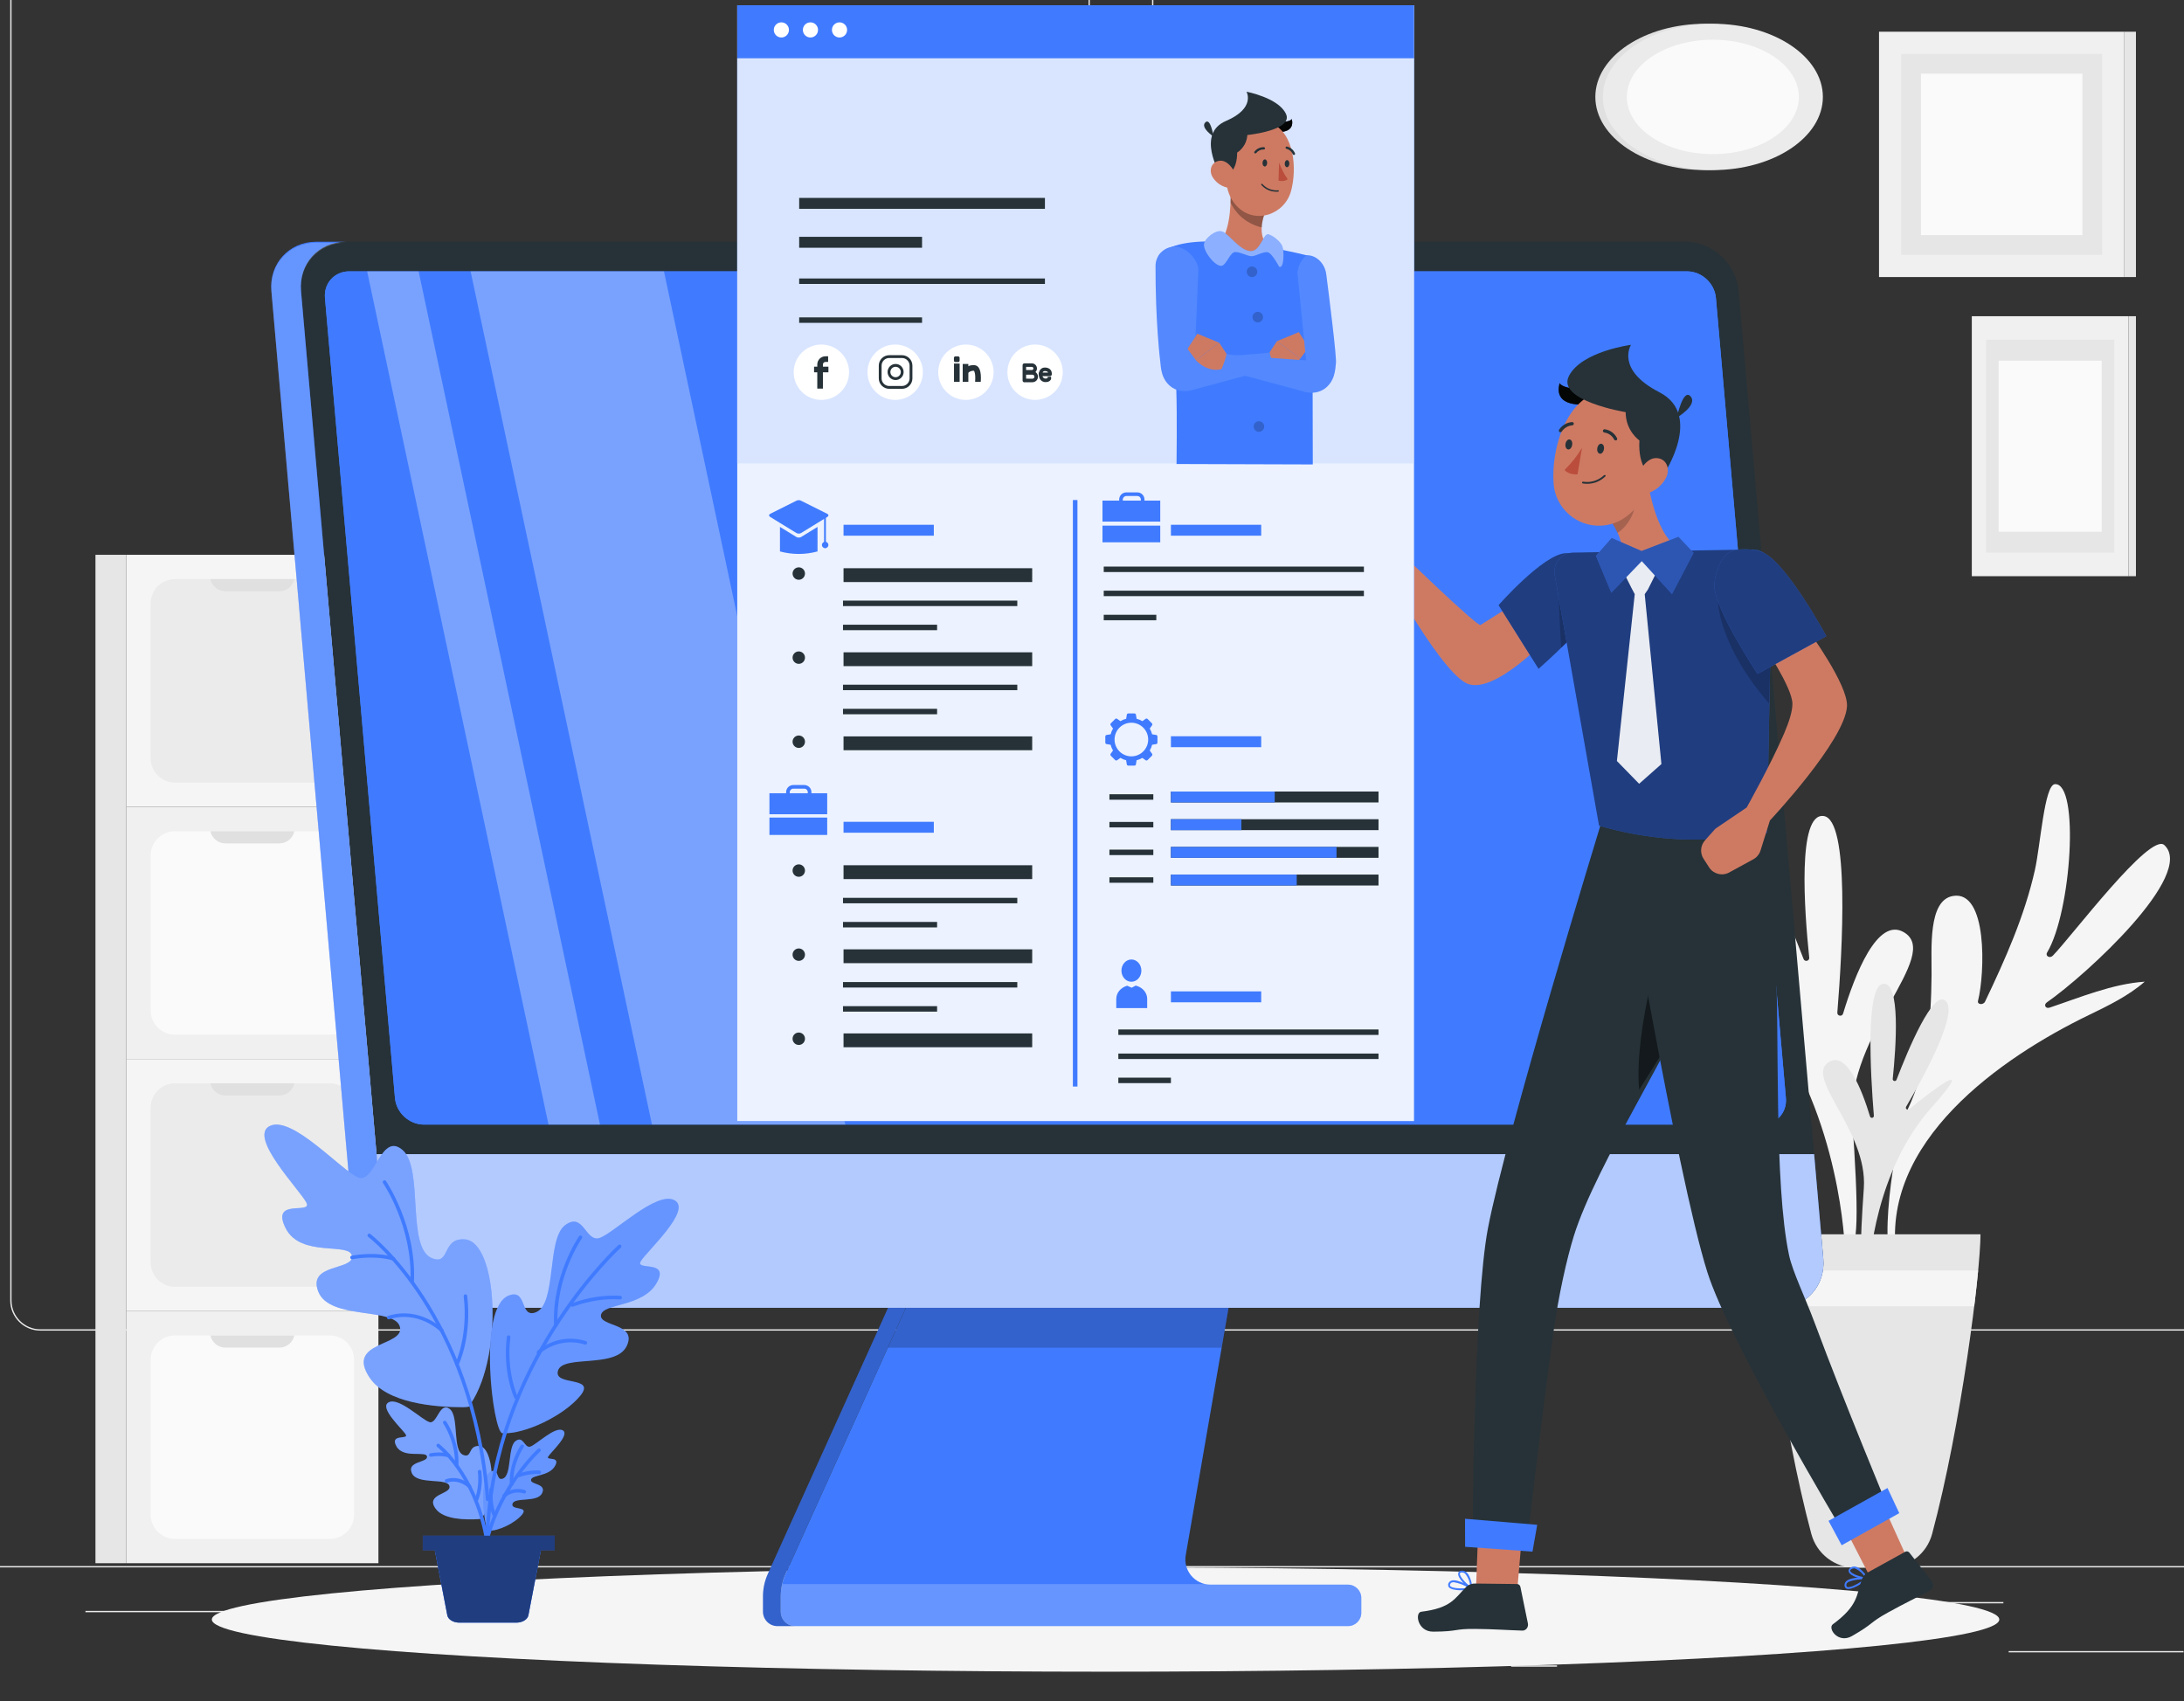 <?xml version="1.0" encoding="UTF-8" standalone="no"?>
<!-- Generator: Adobe Illustrator 27.5.0, SVG Export Plug-In . SVG Version: 6.00 Build 0)  -->

<svg
   version="1.1"
   x="0px"
   y="0px"
   viewBox="0 0 199 155"
   xml:space="preserve"
   id="svg247"
   sodipodi:docname="modificar-titulo-documento.svg"
   inkscape:version="1.3 (0e150ed6c4, 2023-07-21)"
   width="199"
   height="155"
   xmlns:inkscape="http://www.inkscape.org/namespaces/inkscape"
   xmlns:sodipodi="http://sodipodi.sourceforge.net/DTD/sodipodi-0.dtd"
   xmlns="http://www.w3.org/2000/svg"
   xmlns:svg="http://www.w3.org/2000/svg"><rect x="0" y="0" width="199" height="155" fill="#333333" stroke="none"/><defs
   id="defs247">&#10;	&#10;&#10;		&#10;		&#10;	&#10;			&#10;			&#10;			&#10;			&#10;			&#10;			&#10;			&#10;			&#10;			&#10;			&#10;			&#10;			&#10;			&#10;			&#10;			&#10;			&#10;			&#10;			&#10;			&#10;			&#10;			&#10;			&#10;			&#10;			&#10;		&#10;				&#10;				&#10;			&#10;					&#10;					&#10;					&#10;					&#10;					&#10;				</defs><sodipodi:namedview
   id="namedview247"
   pagecolor="#ffffff"
   bordercolor="#000000"
   borderopacity="0.25"
   inkscape:showpageshadow="2"
   inkscape:pageopacity="0.0"
   inkscape:pagecheckerboard="true"
   inkscape:deskcolor="#d1d1d1"
   inkscape:zoom="3.284"
   inkscape:cx="161.5408"
   inkscape:cy="103.68453"
   inkscape:window-width="2560"
   inkscape:window-height="1017"
   inkscape:window-x="1912"
   inkscape:window-y="-8"
   inkscape:window-maximized="1"
   inkscape:current-layer="svg247" />&#10;&#10;<g
   id="Background_Simple"
   style="display:none">&#10;	<g
   style="display:inline"
   id="g41">&#10;		<path
   style="fill:#407bff"
   d="m 241.936,74.075 c 7.832,-1.91 16.622,-1.622 26.341,1.643 15.617,5.247 27.043,19.004 34.173,33.856 13.796,28.739 17.651,60.899 27.547,90.911 2.714,8.23 5.923,16.453 11.228,23.305 22.071,28.507 82.754,12.137 82.176,62.137 -0.163,14.13 -7.771,27.655 -18.876,36.394 -32.69,25.724 -78.654,11.019 -113.588,-0.656 -32.732,-10.939 -61.068,-12.275 -93.872,0.819 -27.802,11.097 -56.895,29.991 -88.174,24.881 -31.807,-5.197 -46.032,-36.584 -40.707,-66.182 5.677,-31.551 30.416,-54.82 58.857,-67.405 16.966,-7.508 39.284,-12.096 52.582,-25.755 6.83,-7.015 9.803,-16.855 11.975,-26.402 3.458,-15.205 5.5,-30.795 10.651,-45.513 6.453,-18.439 19.682,-37.153 39.687,-42.033 z"
   id="path40" />&#10;		<path
   style="opacity:0.9;fill:#ffffff"
   d="m 241.936,74.075 c 7.832,-1.91 16.622,-1.622 26.341,1.643 15.617,5.247 27.043,19.004 34.173,33.856 13.796,28.739 17.651,60.899 27.547,90.911 2.714,8.23 5.923,16.453 11.228,23.305 22.071,28.507 82.754,12.137 82.176,62.137 -0.163,14.13 -7.771,27.655 -18.876,36.394 -32.69,25.724 -78.654,11.019 -113.588,-0.656 -32.732,-10.939 -61.068,-12.275 -93.872,0.819 -27.802,11.097 -56.895,29.991 -88.174,24.881 -31.807,-5.197 -46.032,-36.584 -40.707,-66.182 5.677,-31.551 30.416,-54.82 58.857,-67.405 16.966,-7.508 39.284,-12.096 52.582,-25.755 6.83,-7.015 9.803,-16.855 11.975,-26.402 3.458,-15.205 5.5,-30.795 10.651,-45.513 6.453,-18.439 19.682,-37.153 39.687,-42.033 z"
   id="path41" />&#10;	</g>&#10;</g>&#10;&#10;&#10;&#10;&#10;&#10;<g
   id="Background_Complete"
   transform="matrix(0.481,0,0,0.481,-17.446,-41.246)">&#10;	<rect
   x="416.779"
   y="398.494"
   style="fill:#ebebeb"
   width="33.122"
   height="0.25"
   id="rect1" />&#10;	<rect
   x="322.527"
   y="401.208"
   style="fill:#ebebeb"
   width="8.693"
   height="0.25"
   id="rect2" />&#10;	<rect
   x="396.586"
   y="389.208"
   style="fill:#ebebeb"
   width="19.192"
   height="0.25"
   id="rect3" />&#10;	<rect
   x="52.459"
   y="390.888"
   style="fill:#ebebeb"
   width="43.193"
   height="0.25"
   id="rect4" />&#10;	<rect
   x="104.556"
   y="390.888"
   style="fill:#ebebeb"
   width="6.333"
   height="0.25"
   id="rect5" />&#10;	<rect
   x="131.471"
   y="395.111"
   style="fill:#ebebeb"
   width="93.676"
   height="0.25"
   id="rect6" />&#10;	<path
   style="fill:#ebebeb"
   d="M 237.014,337.8 H 43.915 c -3.147,0 -5.708,-2.561 -5.708,-5.708 V 60.66 c 0,-3.147 2.561,-5.708 5.708,-5.708 h 193.099 c 3.146,0 5.707,2.561 5.707,5.708 v 271.432 c 0,3.147 -2.561,5.708 -5.707,5.708 z M 43.915,55.203 c -3.01,0 -5.458,2.448 -5.458,5.458 v 271.432 c 0,3.01 2.448,5.458 5.458,5.458 h 193.099 c 3.009,0 5.457,-2.448 5.457,-5.458 V 60.66 c 0,-3.009 -2.448,-5.458 -5.457,-5.458 H 43.915 Z"
   id="path6" />&#10;	<path
   style="fill:#ebebeb"
   d="M 453.31,337.8 H 260.212 c -3.147,0 -5.707,-2.561 -5.707,-5.708 V 60.66 c 0,-3.147 2.561,-5.708 5.707,-5.708 H 453.31 c 3.148,0 5.708,2.561 5.708,5.708 v 271.432 c 0.001,3.147 -2.56,5.708 -5.708,5.708 z M 260.212,55.203 c -3.009,0 -5.457,2.448 -5.457,5.458 v 271.432 c 0,3.01 2.448,5.458 5.457,5.458 H 453.31 c 3.01,0 5.458,-2.448 5.458,-5.458 V 60.66 c 0,-3.009 -2.448,-5.458 -5.458,-5.458 H 260.212 Z"
   id="path7" />&#10;	<rect
   y="382.398"
   style="fill:#ebebeb"
   width="500"
   height="0.25"
   id="rect7"
   x="0" />&#10;	<g
   id="g32">&#10;		<g
   id="g12">&#10;			<path
   style="fill:#f5f5f5"
   d="m 385.894,322.193 c -0.11,-0.095 -0.169,-0.232 -0.176,-0.378 -0.123,-2.66 -1.723,-28.757 -17.705,-46.635 -13.521,-15.125 0.347,-4.332 6.365,0.532 0.483,0.39 1.147,-0.181 0.831,-0.715 -4.242,-7.172 -14.886,-26.127 -11.196,-29.817 3.489,-3.489 10.693,13.825 13.91,22.22 0.233,0.608 1.142,0.391 1.074,-0.256 -0.927,-8.888 -2.277,-27.474 2.73,-26.821 4.958,0.647 3.573,25.203 2.594,37.221 -0.054,0.666 0.894,0.846 1.088,0.206 2.237,-7.395 6.495,-18.323 11.492,-15.428 7.397,4.286 -10.888,19.334 -9.745,35.666 1.119,16.008 1.416,26.511 -1.262,24.205 z"
   id="path8" />&#10;			<g
   id="g9">&#10;				<path
   style="fill:#f5f5f5"
   d="m 395.491,324.607 c 0.055,-0.007 0.126,-0.246 0.097,-0.428 -3.49,-22.116 19.932,-38.197 36.38,-46.158 3.659,-1.771 7.46,-3.605 10.585,-6.321 -6.098,0.406 -12.182,2.961 -18.024,4.918 -0.77,0.258 -1.175,-0.54 -0.511,-1.001 7.459,-5.182 28.235,-24.241 22.25,-29.789 -2.706,-2.508 -17.619,17.382 -21.13,20.949 -0.566,0.574 -1.473,0.063 -1.075,-0.604 4.631,-7.749 6.159,-32.187 1.474,-31.889 -1.989,0.126 -2.74,11.579 -3.782,16.235 -1.953,8.726 -5.616,16.923 -9.443,24.949 -0.338,0.708 -1.517,0.587 -1.341,-0.12 1.33,-5.342 1.824,-21.011 -4.749,-19.881 -4.768,0.82 -4.005,10.043 -4.05,14.988 -0.08,8.774 -0.813,17.767 -4.59,25.584 -2.571,5.324 -5.777,29.008 -2.091,28.568 z"
   id="path9" />&#10;			</g>&#10;			<path
   style="fill:#e6e6e6"
   d="m 390.186,327.059 c 0.074,-0.064 0.114,-0.156 0.118,-0.253 0.082,-1.785 1.156,-19.303 11.885,-31.305 9.076,-10.153 -0.233,-2.908 -4.273,0.357 -0.324,0.262 -0.77,-0.121 -0.557,-0.48 2.847,-4.814 9.992,-17.538 7.515,-20.015 -2.342,-2.342 -7.178,9.28 -9.337,14.915 -0.156,0.408 -0.766,0.263 -0.721,-0.172 0.622,-5.966 1.528,-18.442 -1.832,-18.004 -3.328,0.434 -2.398,16.918 -1.741,24.985 0.036,0.447 -0.6,0.568 -0.73,0.138 -1.501,-4.964 -4.359,-12.299 -7.714,-10.356 -4.965,2.877 7.309,12.978 6.542,23.941 -0.754,10.747 -0.953,17.797 0.845,16.249 z"
   id="path10" />&#10;			<path
   style="fill:#e6e6e6"
   d="m 402.277,376.31 c 5.525,-20.599 9.163,-49.609 9.163,-56.755 h -41.207 c 0,7.146 3.638,36.156 9.163,56.755 1.015,3.786 4.456,6.409 8.376,6.409 h 6.128 c 3.921,0 7.362,-2.623 8.377,-6.409 z"
   id="path11" />&#10;			<path
   style="fill:#f5f5f5"
   d="m 410.252,333.192 c 0.307,-2.505 0.557,-4.789 0.747,-6.793 h -40.326 c 0.191,2.004 0.441,4.289 0.748,6.793 z"
   id="path12" />&#10;		</g>&#10;		<g
   id="g20">&#10;			&#10;				<rect
   x="60.203"
   y="190.843"
   transform="rotate(180,84.08,214.72)"
   style="fill:#f5f5f5"
   width="47.754"
   height="47.754"
   id="rect12" />&#10;			<path
   style="fill:#ebebeb"
   d="m 69.416,233.988 h 29.328 c 2.543,0 4.604,-2.061 4.604,-4.604 v -29.328 c 0,-2.543 -2.061,-4.604 -4.604,-4.604 H 69.416 c -2.543,0 -4.604,2.061 -4.604,4.604 v 29.328 c 0,2.542 2.062,4.604 4.604,4.604 z"
   id="path13" />&#10;			<path
   style="fill:#e0e0e0"
   d="m 92.032,195.452 c -0.277,1.31 -1.446,2.302 -2.835,2.302 H 78.964 c -1.39,0 -2.558,-0.992 -2.835,-2.302 z"
   id="path14" />&#10;			&#10;				<rect
   x="60.203"
   y="238.597"
   transform="rotate(180,84.08,262.474)"
   style="fill:#f0f0f0"
   width="47.754"
   height="47.754"
   id="rect14" />&#10;			<path
   style="fill:#fafafa"
   d="m 69.416,281.741 h 29.328 c 2.543,0 4.604,-2.061 4.604,-4.604 V 247.81 c 0,-2.543 -2.061,-4.604 -4.604,-4.604 H 69.416 c -2.543,0 -4.604,2.061 -4.604,4.604 v 29.328 c 0,2.542 2.062,4.603 4.604,4.603 z"
   id="path15" />&#10;			<path
   style="fill:#e0e0e0"
   d="m 92.032,243.206 c -0.277,1.31 -1.446,2.302 -2.835,2.302 H 78.964 c -1.39,0 -2.558,-0.992 -2.835,-2.302 z"
   id="path16" />&#10;			&#10;				<rect
   x="60.203"
   y="286.351"
   transform="rotate(180,84.08,310.228)"
   style="fill:#f5f5f5"
   width="47.754"
   height="47.754"
   id="rect16" />&#10;			<path
   style="fill:#ebebeb"
   d="m 69.416,329.495 h 29.328 c 2.543,0 4.604,-2.061 4.604,-4.604 v -29.328 c 0,-2.543 -2.061,-4.604 -4.604,-4.604 H 69.416 c -2.543,0 -4.604,2.061 -4.604,4.604 v 29.328 c 0,2.543 2.062,4.604 4.604,4.604 z"
   id="path17" />&#10;			<path
   style="fill:#e0e0e0"
   d="m 92.031,290.96 c -0.277,1.31 -1.446,2.302 -2.835,2.302 H 78.964 c -1.39,0 -2.558,-0.992 -2.835,-2.302 z"
   id="path18" />&#10;			&#10;				<rect
   x="60.203"
   y="334.104"
   transform="rotate(180,84.08,357.981)"
   style="fill:#f0f0f0"
   width="47.754"
   height="47.754"
   id="rect18" />&#10;			<path
   style="fill:#fafafa"
   d="m 69.416,377.249 h 29.328 c 2.543,0 4.604,-2.061 4.604,-4.604 v -29.328 c 0,-2.543 -2.061,-4.604 -4.604,-4.604 H 69.416 c -2.543,0 -4.604,2.061 -4.604,4.604 v 29.328 c 0,2.543 2.062,4.604 4.604,4.604 z"
   id="path19" />&#10;			<path
   style="fill:#e0e0e0"
   d="m 92.031,338.714 c -0.277,1.31 -1.446,2.302 -2.835,2.302 H 78.964 c -1.39,0 -2.558,-0.992 -2.835,-2.302 z"
   id="path20" />&#10;			&#10;				<rect
   x="54.353"
   y="190.843"
   transform="rotate(180,57.278,286.351)"
   style="fill:#e6e6e6"
   width="5.85"
   height="191.016"
   id="rect20" />&#10;		</g>&#10;		<g
   id="g31">&#10;			<g
   id="g24">&#10;				<rect
   x="392.218"
   y="91.76"
   style="fill:#f0f0f0"
   width="46.469"
   height="46.469"
   id="rect21" />&#10;				&#10;					<rect
   x="438.687"
   y="91.76"
   transform="rotate(180,439.786,114.994)"
   style="fill:#e6e6e6"
   width="2.197"
   height="46.469"
   id="rect22" />&#10;				<rect
   x="396.424"
   y="95.965"
   style="fill:#e6e6e6"
   width="38.058"
   height="38.058"
   id="rect23" />&#10;				<rect
   x="400.165"
   y="99.707"
   style="fill:#fafafa"
   width="30.575"
   height="30.575"
   id="rect24" />&#10;			</g>&#10;			<g
   id="g28">&#10;				<rect
   x="409.797"
   y="145.649"
   style="fill:#f0f0f0"
   width="29.684"
   height="49.245"
   id="rect25" />&#10;				&#10;					<rect
   x="439.481"
   y="145.649"
   transform="rotate(180,440.183,170.271)"
   style="fill:#e6e6e6"
   width="1.404"
   height="49.245"
   id="rect26" />&#10;				<rect
   x="412.483"
   y="150.105"
   style="fill:#e6e6e6"
   width="24.311"
   height="40.332"
   id="rect27" />&#10;				<rect
   x="414.874"
   y="154.07"
   style="fill:#fafafa"
   width="19.531"
   height="32.402"
   id="rect28" />&#10;			</g>&#10;			<g
   id="g30">&#10;				<ellipse
   style="fill:#e0e0e0"
   cx="359.32"
   cy="104.111"
   rx="20.841"
   ry="13.859"
   id="ellipse28" />&#10;				<ellipse
   style="fill:#ebebeb"
   cx="360.742"
   cy="104.111"
   rx="20.841"
   ry="13.859"
   id="ellipse29" />&#10;				<ellipse
   style="fill:#fafafa"
   cx="360.742"
   cy="104.111"
   rx="16.292"
   ry="10.834"
   id="ellipse30" />&#10;			</g>&#10;		</g>&#10;	</g>&#10;</g><g
   id="Shadow"
   transform="matrix(0.42,0,0,0.42,-4.264,-27.035)">&#10;	<ellipse
   id="_x3C_Path_x3E__359_"
   style="fill:#f5f5f5"
   cx="250"
   cy="415.693"
   rx="193.889"
   ry="11.323" />&#10;</g><g
   id="Device"
   transform="matrix(0.42,0,0,0.42,-4.264,-27.035)">&#10;	<g
   id="g49">&#10;		<g
   id="g48">&#10;			<g
   id="g40">&#10;				<path
   style="fill:#407bff"
   d="m 179.535,410.647 v 3.344 c 0,1.732 1.404,3.136 3.136,3.136 h 119.925 c 1.595,0 2.888,-1.293 2.888,-2.889 v -3.219 c 0,-1.595 -1.293,-2.888 -2.888,-2.888 h -29.823 c -3.388,0 -5.958,-3.053 -5.38,-6.391 l 10.461,-60.439 h -68.115 l -29.165,64.536 c -0.685,1.511 -1.039,3.151 -1.039,4.81 z"
   id="path35" />&#10;				<g
   id="g36">&#10;					<path
   style="opacity:0.2;fill:#ffffff"
   d="m 179.836,408.013 c -0.2,0.865 -0.306,1.743 -0.306,2.634 v 3.339 c 0,1.73 1.41,3.14 3.14,3.14 h 119.929 c 1.597,0 2.887,-1.291 2.887,-2.887 v -3.22 c 0,-1.597 -1.291,-2.887 -2.887,-2.887 H 272.77 c -0.386,0 -0.758,-0.04 -1.117,-0.12 h -91.817 z"
   id="path36" />&#10;				</g>&#10;				<g
   id="g39">&#10;					<g
   id="g37">&#10;						<path
   style="fill:#407bff"
   d="m 176.716,405.837 29.165,-64.536 h 3.856 l -29.165,64.536 c -0.683,1.512 -1.037,3.152 -1.037,4.811 v 3.344 c 0,1.732 1.404,3.136 3.136,3.136 h -3.856 c -1.732,0 -3.136,-1.404 -3.136,-3.136 v -3.344 c 0.001,-1.66 0.354,-3.3 1.037,-4.811 z"
   id="path37" />&#10;					</g>&#10;					<g
   style="opacity:0.2"
   id="g38">&#10;						<path
   d="m 176.716,405.837 29.165,-64.536 h 3.856 l -29.165,64.536 c -0.683,1.512 -1.037,3.152 -1.037,4.811 v 3.344 c 0,1.732 1.404,3.136 3.136,3.136 h -3.856 c -1.732,0 -3.136,-1.404 -3.136,-3.136 v -3.344 c 0.001,-1.66 0.354,-3.3 1.037,-4.811 z"
   id="path38" />&#10;					</g>&#10;				</g>&#10;				<polygon
   style="opacity:0.2"
   points="209.737,341.3 277.853,341.3 275.183,356.723 202.768,356.723 "
   id="polygon39" />&#10;			</g>&#10;			<g
   id="g47">&#10;				<g
   id="g42">&#10;					<g
   id="g41-7">&#10;						<path
   style="fill:#263238"
   d="M 105.386,348.074 H 396.01 c 5.868,0 10.208,-4.757 9.695,-10.625 L 387.332,127.444 c -0.513,-5.868 -5.686,-10.625 -11.554,-10.625 H 85.154 c -5.868,0 -10.209,4.757 -9.695,10.625 L 93.831,337.45 c 0.514,5.867 5.687,10.624 11.555,10.624 z"
   id="path40-1" />&#10;					</g>&#10;					<path
   style="fill:#407bff"
   d="m 403.718,314.74 1.987,22.71 c 0.513,5.868 -3.827,10.625 -9.695,10.625 H 105.386 c -5.868,0 -11.041,-4.757 -11.554,-10.625 l -1.987,-22.71 z"
   id="path41-0" />&#10;				</g>&#10;				<path
   style="fill:#407bff"
   d="m 102.101,308.325 h 290.238 c 3.182,0 5.535,-2.579 5.257,-5.761 L 382.411,128.995 c -0.279,-3.182 -3.083,-5.761 -6.265,-5.761 H 85.908 c -3.182,0 -5.535,2.579 -5.257,5.761 l 15.185,173.569 c 0.279,3.182 3.083,5.761 6.265,5.761 z"
   id="path42" />&#10;				<path
   style="fill:#407bff"
   d="m 102.101,308.325 h 290.238 c 3.182,0 5.535,-2.579 5.257,-5.761 L 382.411,128.995 c -0.279,-3.182 -3.083,-5.761 -6.265,-5.761 H 85.908 c -3.182,0 -5.535,2.579 -5.257,5.761 l 15.185,173.569 c 0.279,3.182 3.083,5.761 6.265,5.761 z"
   id="path43" />&#10;				<g
   id="g45">&#10;					<path
   style="fill:#407bff"
   d="m 78.728,116.82 h 6.426 c -5.868,0 -10.209,4.757 -9.695,10.625 L 93.831,337.45 c 0.513,5.868 5.686,10.625 11.554,10.625 H 98.96 c -5.868,0 -11.041,-4.757 -11.554,-10.625 L 69.032,127.444 c -0.513,-5.867 3.828,-10.624 9.696,-10.624 z"
   id="path44" />&#10;					<path
   style="opacity:0.2;fill:#407bff"
   d="m 78.728,116.82 h 6.426 c -5.868,0 -10.209,4.757 -9.695,10.625 L 93.831,337.45 c 0.513,5.868 5.686,10.625 11.554,10.625 H 98.96 c -5.868,0 -11.041,-4.757 -11.554,-10.625 L 69.032,127.444 c -0.513,-5.867 3.828,-10.624 9.696,-10.624 z"
   id="path45" />&#10;				</g>&#10;				<g
   style="opacity:0.3"
   id="g46">&#10;					<polygon
   style="fill:#ffffff"
   points="89.805,123.234 100.969,123.234 140.311,308.325 129.148,308.325 "
   id="polygon45" />&#10;					<polygon
   style="fill:#ffffff"
   points="151.594,308.325 112.252,123.234 154.195,123.234 193.538,308.325 "
   id="polygon46" />&#10;				</g>&#10;			</g>&#10;			<path
   style="opacity:0.6;fill:#ffffff"
   d="m 403.718,314.74 1.987,22.71 c 0.513,5.868 -3.827,10.625 -9.695,10.625 H 105.386 c -5.868,0 -11.041,-4.757 -11.554,-10.625 l -1.987,-22.71 z"
   id="path47" />&#10;		</g>&#10;		<path
   style="opacity:0.2;fill:#ffffff"
   d="m 78.728,117.02 h 6.426 c -5.868,0 -10.209,4.757 -9.695,10.625 L 93.831,337.65 c 0.513,5.868 5.686,10.625 11.554,10.625 H 98.96 c -5.868,0 -11.041,-4.757 -11.554,-10.625 L 69.032,127.644 c -0.513,-5.867 3.828,-10.624 9.696,-10.624 z"
   id="path48" />&#10;	</g>&#10;</g><g
   id="Plant"
   transform="matrix(0.42,0,0,0.42,-4.264,-27.035)">&#10;	<g
   id="g107">&#10;		<g
   id="g52">&#10;			<g
   id="g50">&#10;				<path
   style="fill:#407bff"
   d="m 114.827,393.484 c -0.039,0.061 0.287,0.355 -0.822,0.427 -2.731,0.176 -7.55,0.123 -9.293,-2.193 -2.487,-3.308 3.469,-3.149 2.944,-4.995 -0.525,-1.845 -6.979,-0.164 -8.152,-2.787 -1.173,-2.624 3.473,-2.224 3.297,-3.585 -0.176,-1.361 -5.118,0.533 -6.648,-2.242 -1.529,-2.776 2.699,-1.377 2.041,-2.527 -0.658,-1.149 -5.939,-5.87 -3.71,-7.009 2.229,-1.139 7.176,3.804 8.841,4.304 1.665,0.5 2.2,-4.484 4.36,-2.876 2.16,1.609 0.49,9.154 3.039,10.021 1.898,0.646 0.931,-2.019 3.296,-1.975 3.213,0.059 3.962,10.561 0.807,15.437 z"
   id="path49" />&#10;			</g>&#10;			<g
   style="opacity:0.3"
   id="g51">&#10;				<path
   style="fill:#ffffff"
   d="m 114.827,393.484 c -0.039,0.061 0.287,0.355 -0.822,0.427 -2.731,0.176 -7.55,0.123 -9.293,-2.193 -2.487,-3.308 3.469,-3.149 2.944,-4.995 -0.525,-1.845 -6.979,-0.164 -8.152,-2.787 -1.173,-2.624 3.473,-2.224 3.297,-3.585 -0.176,-1.361 -5.118,0.533 -6.648,-2.242 -1.529,-2.776 2.699,-1.377 2.041,-2.527 -0.658,-1.149 -5.939,-5.87 -3.71,-7.009 2.229,-1.139 7.176,3.804 8.841,4.304 1.665,0.5 2.2,-4.484 4.36,-2.876 2.16,1.609 0.49,9.154 3.039,10.021 1.898,0.646 0.931,-2.019 3.296,-1.975 3.213,0.059 3.962,10.561 0.807,15.437 z"
   id="path50" />&#10;			</g>&#10;		</g>&#10;		<g
   id="g54">&#10;			<path
   style="fill:#407bff"
   d="m 116.134,396.424 c 2.107,0.133 5.794,-1.668 7.291,-3.51 1.52,-1.87 -2.569,-0.848 -2.088,-2.348 0.481,-1.5 5.408,-0.16 6.421,-2.293 1.013,-2.134 -2.598,-1.792 -2.407,-2.897 0.191,-1.105 3.9,-0.716 5.196,-2.975 1.295,-2.259 -2.033,-1.108 -1.477,-2.043 0.556,-0.935 4.833,-4.787 3.154,-5.702 -1.679,-0.916 -5.707,3.115 -7.016,3.527 -1.308,0.412 -1.482,-2.501 -3.219,-1.188 -1.737,1.314 -0.748,7.431 -2.756,8.145 -1.495,0.531 -0.749,-2.217 -2.471,-1.591 -3.015,1.097 -1.483,12.821 -0.628,12.875 z"
   id="path52" />&#10;			<g
   style="opacity:0.2"
   id="g53">&#10;				<path
   style="fill:#ffffff"
   d="m 116.134,396.424 c 2.107,0.133 5.794,-1.668 7.291,-3.51 1.52,-1.87 -2.569,-0.848 -2.088,-2.348 0.481,-1.5 5.408,-0.16 6.421,-2.293 1.013,-2.134 -2.598,-1.792 -2.407,-2.897 0.191,-1.105 3.9,-0.716 5.196,-2.975 1.295,-2.259 -2.033,-1.108 -1.477,-2.043 0.556,-0.935 4.833,-4.787 3.154,-5.702 -1.679,-0.916 -5.707,3.115 -7.016,3.527 -1.308,0.412 -1.482,-2.501 -3.219,-1.188 -1.737,1.314 -0.748,7.431 -2.756,8.145 -1.495,0.531 -0.749,-2.217 -2.471,-1.591 -3.015,1.097 -1.483,12.821 -0.628,12.875 z"
   id="path53" />&#10;			</g>&#10;		</g>&#10;		<g
   id="g57">&#10;			<g
   id="g55">&#10;				<path
   style="fill:#407bff"
   d="m 112.351,368.777 c -0.088,0.134 0.617,0.858 -1.804,0.859 -5.961,10e-4 -16.469,-0.831 -20.2,-6.404 -5.326,-7.957 7.658,-6.715 6.567,-11.028 -1.091,-4.312 -15.215,-1.405 -17.695,-7.599 -2.48,-6.194 7.64,-4.591 7.297,-7.739 -0.344,-3.149 -11.178,0.47 -14.43,-6.126 -3.252,-6.595 5.926,-2.763 4.525,-5.497 -1.401,-2.734 -12.777,-14.347 -7.882,-16.631 4.895,-2.284 15.537,9.787 19.153,11.18 3.615,1.393 4.93,-9.966 9.593,-5.956 4.663,4.01 0.797,21.08 6.33,23.445 4.121,1.762 2.09,-4.496 7.246,-4.047 7.005,0.609 8.326,24.819 1.3,35.543 z"
   id="path54" />&#10;			</g>&#10;			<g
   style="opacity:0.3"
   id="g56">&#10;				<path
   style="fill:#ffffff"
   d="m 112.351,368.777 c -0.088,0.134 0.617,0.858 -1.804,0.859 -5.961,10e-4 -16.469,-0.831 -20.2,-6.404 -5.326,-7.957 7.658,-6.715 6.567,-11.028 -1.091,-4.312 -15.215,-1.405 -17.695,-7.599 -2.48,-6.194 7.64,-4.591 7.297,-7.739 -0.344,-3.149 -11.178,0.47 -14.43,-6.126 -3.252,-6.595 5.926,-2.763 4.525,-5.497 -1.401,-2.734 -12.777,-14.347 -7.882,-16.631 4.895,-2.284 15.537,9.787 19.153,11.18 3.615,1.393 4.93,-9.966 9.593,-5.956 4.663,4.01 0.797,21.08 6.33,23.445 4.121,1.762 2.09,-4.496 7.246,-4.047 7.005,0.609 8.326,24.819 1.3,35.543 z"
   id="path55" />&#10;			</g>&#10;		</g>&#10;		<g
   id="g59">&#10;			<path
   style="fill:#407bff"
   d="m 119.131,375.276 c 4.891,0.308 13.451,-3.871 16.927,-8.15 3.527,-4.341 -5.964,-1.968 -4.847,-5.45 1.117,-3.482 12.554,-0.371 14.907,-5.324 2.353,-4.954 -6.032,-4.159 -5.588,-6.724 0.444,-2.565 9.055,-1.662 12.062,-6.906 3.007,-5.243 -4.719,-2.571 -3.43,-4.742 1.29,-2.171 11.219,-11.113 7.321,-13.238 -3.898,-2.126 -13.249,7.23 -16.287,8.187 -3.037,0.957 -3.441,-5.807 -7.472,-2.757 -4.032,3.05 -1.737,17.252 -6.398,18.908 -3.471,1.233 -1.738,-5.147 -5.736,-3.693 -7,2.546 -3.445,29.764 -1.459,29.889 z"
   id="path57" />&#10;			<g
   style="opacity:0.2"
   id="g58">&#10;				<path
   style="fill:#ffffff"
   d="m 119.131,375.276 c 4.891,0.308 13.451,-3.871 16.927,-8.15 3.527,-4.341 -5.964,-1.968 -4.847,-5.45 1.117,-3.482 12.554,-0.371 14.907,-5.324 2.353,-4.954 -6.032,-4.159 -5.588,-6.724 0.444,-2.565 9.055,-1.662 12.062,-6.906 3.007,-5.243 -4.719,-2.571 -3.43,-4.742 1.29,-2.171 11.219,-11.113 7.321,-13.238 -3.898,-2.126 -13.249,7.23 -16.287,8.187 -3.037,0.957 -3.441,-5.807 -7.472,-2.757 -4.032,3.05 -1.737,17.252 -6.398,18.908 -3.471,1.233 -1.738,-5.147 -5.736,-3.693 -7,2.546 -3.445,29.764 -1.459,29.889 z"
   id="path58" />&#10;			</g>&#10;		</g>&#10;		<g
   id="g104">&#10;			<g
   id="g81">&#10;				<g
   id="g80">&#10;					<g
   id="g79">&#10;						<g
   id="g78">&#10;							<g
   id="g70">&#10;								<g
   id="g69">&#10;									<g
   id="g68">&#10;										<g
   id="g67">&#10;											<g
   id="g66">&#10;												<g
   id="g65">&#10;													<g
   id="g60">&#10;														<path
   style="fill:#407bff"
   d="m 115.95,390.022 c 0.01,0 0.021,-10e-4 0.032,-10e-4 0.213,-0.017 0.372,-0.204 0.355,-0.417 -3.249,-40.178 -25.613,-57.37 -25.838,-57.539 -0.171,-0.128 -0.414,-0.093 -0.542,0.078 -0.128,0.171 -0.094,0.414 0.077,0.542 0.223,0.167 22.311,17.172 25.53,56.981 0.016,0.202 0.186,0.356 0.386,0.356 z"
   id="path59" />&#10;													</g>&#10;													<g
   id="g61">&#10;														<path
   style="fill:#407bff"
   d="m 95.511,337.833 c 0.157,0 0.306,-0.097 0.364,-0.253 0.074,-0.201 -0.028,-0.423 -0.228,-0.498 -0.141,-0.053 -3.526,-1.278 -9.194,-0.315 -0.211,0.036 -0.353,0.236 -0.317,0.447 0.036,0.211 0.236,0.354 0.447,0.317 5.447,-0.924 8.762,0.266 8.795,0.277 0.043,0.018 0.089,0.025 0.133,0.025 z"
   id="path60" />&#10;													</g>&#10;													<g
   id="g62">&#10;														<path
   style="fill:#407bff"
   d="m 99.569,342.863 c 0.205,0 0.376,-0.16 0.387,-0.368 0.614,-12.086 -5.999,-21.818 -6.066,-21.916 -0.121,-0.176 -0.363,-0.22 -0.539,-0.099 -0.176,0.121 -0.221,0.363 -0.099,0.539 0.065,0.095 6.53,9.621 5.929,21.436 -0.011,0.213 0.154,0.396 0.367,0.406 0.008,0.002 0.014,0.002 0.021,0.002 z"
   id="path61" />&#10;													</g>&#10;													<g
   id="g63">&#10;														<path
   style="fill:#407bff"
   d="m 106.009,353.377 c 0.098,0 0.195,-0.036 0.27,-0.111 0.153,-0.149 0.156,-0.394 0.007,-0.548 -0.05,-0.051 -5.036,-5.053 -11.92,-2.9 -0.204,0.064 -0.318,0.281 -0.254,0.486 0.064,0.204 0.281,0.319 0.485,0.254 6.436,-2.015 11.088,2.654 11.134,2.702 0.076,0.078 0.177,0.117 0.278,0.117 z"
   id="path62" />&#10;													</g>&#10;													<g
   id="g64">&#10;														<path
   style="fill:#407bff"
   d="m 109.302,360.662 c 0.145,0 0.283,-0.082 0.35,-0.221 0.119,-0.25 2.905,-6.225 1.861,-14.943 -0.026,-0.212 -0.211,-0.367 -0.431,-0.338 -0.212,0.025 -0.364,0.218 -0.339,0.43 1.016,8.483 -1.763,14.458 -1.791,14.517 -0.092,0.193 -0.009,0.424 0.183,0.516 0.054,0.027 0.111,0.039 0.167,0.039 z"
   id="path63" />&#10;													</g>&#10;												</g>&#10;											</g>&#10;										</g>&#10;									</g>&#10;								</g>&#10;							</g>&#10;							<g
   id="g77">&#10;								<g
   id="g76">&#10;									<g
   id="g71">&#10;										<path
   style="fill:#407bff"
   d="m 115.21,404.295 c 0.201,0 0.371,-0.156 0.386,-0.359 l 0.936,-10.568 c 2.922,-35.147 28.052,-58.105 28.306,-58.332 0.159,-0.143 0.173,-0.388 0.03,-0.547 -0.144,-0.159 -0.388,-0.172 -0.547,-0.03 -0.256,0.23 -25.612,23.383 -28.56,58.849 l -0.936,10.572 c -0.015,0.213 0.145,0.399 0.358,0.414 0.008,0.001 0.017,0.001 0.027,0.001 z"
   id="path70" />&#10;									</g>&#10;									<g
   id="g72">&#10;										<path
   style="fill:#407bff"
   d="m 134.335,347.854 c 0.021,0 0.042,-0.002 0.064,-0.005 0.034,-0.005 0.076,-0.021 0.115,-0.039 l 0.127,-0.045 c 3.215,-1.184 6.776,-1.721 10.024,-1.517 0.217,0.02 0.398,-0.148 0.411,-0.362 0.014,-0.213 -0.149,-0.397 -0.362,-0.411 -3.354,-0.21 -7.026,0.343 -10.341,1.563 l -0.131,0.048 c -0.023,0.008 -0.046,0.017 -0.068,0.029 -0.155,0.071 -0.25,0.24 -0.221,0.416 0.032,0.189 0.196,0.323 0.382,0.323 z"
   id="path71" />&#10;									</g>&#10;									<g
   id="g73">&#10;										<path
   style="fill:#407bff"
   d="m 130.734,352.249 c 0.006,0 0.013,0 0.019,-0.001 0.214,-0.01 0.378,-0.192 0.368,-0.405 -0.51,-10.43 5.222,-18.76 5.28,-18.842 0.122,-0.175 0.08,-0.417 -0.095,-0.539 -0.177,-0.122 -0.417,-0.079 -0.539,0.095 -0.059,0.085 -5.942,8.622 -5.419,19.324 0.01,0.206 0.181,0.368 0.386,0.368 z"
   id="path72" />&#10;									</g>&#10;									<g
   id="g74">&#10;										<path
   style="fill:#407bff"
   d="m 126.964,358.124 c 0.094,0 0.189,-0.035 0.264,-0.104 0.041,-0.039 4.121,-3.748 9.797,-1.984 0.205,0.065 0.421,-0.051 0.485,-0.255 0.063,-0.204 -0.051,-0.421 -0.255,-0.485 -6.119,-1.904 -10.378,1.991 -10.556,2.158 -0.156,0.146 -0.164,0.39 -0.019,0.547 0.077,0.082 0.18,0.123 0.284,0.123 z"
   id="path73" />&#10;									</g>&#10;									<g
   id="g75">&#10;										<path
   style="fill:#407bff"
   d="m 122.084,367.862 c 0.056,0 0.112,-0.012 0.165,-0.037 0.193,-0.092 0.276,-0.322 0.185,-0.515 -0.025,-0.053 -2.47,-5.357 -1.557,-12.826 0.026,-0.212 -0.125,-0.405 -0.337,-0.431 -0.213,-0.035 -0.406,0.125 -0.431,0.337 -0.942,7.704 1.52,13.027 1.625,13.25 0.066,0.14 0.205,0.222 0.35,0.222 z"
   id="path74" />&#10;									</g>&#10;								</g>&#10;							</g>&#10;						</g>&#10;					</g>&#10;				</g>&#10;			</g>&#10;			<g
   id="g103">&#10;				<g
   id="g102">&#10;					<g
   id="g101">&#10;						<g
   id="g100">&#10;							<g
   id="g92">&#10;								<g
   id="g91">&#10;									<g
   id="g90">&#10;										<g
   id="g89">&#10;											<g
   id="g88">&#10;												<g
   id="g87">&#10;													<g
   id="g82">&#10;														<path
   style="fill:#407bff"
   d="m 115.624,398.043 c 0.023,0 0.048,-0.002 0.072,-0.007 0.21,-0.039 0.349,-0.241 0.309,-0.452 -2.594,-13.848 -10.475,-19.891 -10.555,-19.951 -0.171,-0.128 -0.413,-0.092 -0.542,0.078 -0.128,0.171 -0.093,0.414 0.077,0.542 0.077,0.058 7.723,5.939 10.259,19.473 0.034,0.187 0.197,0.317 0.38,0.317 z"
   id="path81" />&#10;													</g>&#10;													<g
   id="g83">&#10;														<path
   style="fill:#407bff"
   d="m 107.476,380.515 c 0.158,0 0.306,-0.098 0.364,-0.254 0.074,-0.201 -0.028,-0.423 -0.228,-0.497 -0.063,-0.023 -1.573,-0.572 -4.074,-0.146 -0.211,0.036 -0.353,0.236 -0.317,0.447 0.035,0.21 0.237,0.355 0.447,0.317 2.278,-0.386 3.662,0.104 3.676,0.108 0.043,0.018 0.088,0.025 0.132,0.025 z"
   id="path82" />&#10;													</g>&#10;													<g
   id="g84">&#10;														<path
   style="fill:#407bff"
   d="m 109.225,382.682 c 0.205,0 0.376,-0.16 0.387,-0.368 0.268,-5.28 -2.532,-9.403 -2.651,-9.577 -0.121,-0.176 -0.362,-0.221 -0.539,-0.098 -0.176,0.121 -0.22,0.362 -0.099,0.538 0.028,0.041 2.77,4.088 2.515,9.098 -0.011,0.213 0.154,0.396 0.367,0.406 0.007,0.001 0.013,0.001 0.02,0.001 z"
   id="path83" />&#10;													</g>&#10;													<g
   id="g85">&#10;														<path
   style="fill:#407bff"
   d="m 111.999,387.211 c 0.098,0 0.195,-0.036 0.271,-0.111 0.153,-0.149 0.156,-0.394 0.007,-0.548 -0.091,-0.094 -2.266,-2.27 -5.358,-1.306 -0.204,0.064 -0.318,0.281 -0.254,0.486 0.064,0.204 0.28,0.318 0.485,0.254 2.644,-0.828 4.554,1.087 4.572,1.108 0.076,0.078 0.176,0.117 0.277,0.117 z"
   id="path84" />&#10;													</g>&#10;													<g
   id="g86">&#10;														<path
   style="fill:#407bff"
   d="m 113.418,390.349 c 0.144,0 0.283,-0.082 0.349,-0.221 0.053,-0.11 1.279,-2.739 0.822,-6.557 -0.026,-0.212 -0.213,-0.368 -0.431,-0.338 -0.212,0.025 -0.364,0.218 -0.338,0.43 0.429,3.584 -0.74,6.107 -0.752,6.132 -0.091,0.194 -0.009,0.424 0.184,0.516 0.053,0.026 0.11,0.038 0.166,0.038 z"
   id="path85" />&#10;													</g>&#10;												</g>&#10;											</g>&#10;										</g>&#10;									</g>&#10;								</g>&#10;							</g>&#10;							<g
   id="g99">&#10;								<g
   id="g98">&#10;									<g
   id="g93">&#10;										<path
   style="fill:#407bff"
   d="m 115.921,398.38 c 0.172,0 0.328,-0.115 0.374,-0.289 3.035,-11.52 10.979,-18.765 11.059,-18.837 0.159,-0.143 0.172,-0.388 0.029,-0.547 -0.144,-0.16 -0.388,-0.173 -0.547,-0.03 -0.082,0.073 -8.195,7.464 -11.29,19.217 -0.054,0.207 0.069,0.418 0.276,0.473 0.033,0.009 0.066,0.013 0.099,0.013 z"
   id="path92" />&#10;									</g>&#10;									<g
   id="g94">&#10;										<path
   style="fill:#407bff"
   d="m 122.304,384.52 c -0.039,-0.197 0.078,-0.388 0.265,-0.446 0.022,-0.009 0.042,-0.017 0.053,-0.021 1.455,-0.536 3.07,-0.778 4.546,-0.687 0.213,0.014 0.376,0.197 0.362,0.411 -0.013,0.214 -0.203,0.377 -0.411,0.362 -1.371,-0.086 -2.872,0.14 -4.229,0.641 l -0.048,0.017 c -0.028,0.011 -0.057,0.021 -0.083,0.026 -0.026,0.005 -0.051,0.008 -0.076,0.008 -0.181,10e-4 -0.343,-0.126 -0.379,-0.311 z m 0.184,-0.408 c 0.014,-0.008 0.049,-0.023 0.081,-0.037 -0.03,0.009 -0.057,0.022 -0.081,0.037 z m 0.118,-0.047 c 0,0 0.001,0 0.001,0 z"
   id="path93" />&#10;									</g>&#10;									<g
   id="g95">&#10;										<path
   style="fill:#407bff"
   d="m 121.132,386.725 c 0.007,0 0.013,0 0.019,-0.001 0.214,-0.01 0.378,-0.192 0.368,-0.405 -0.216,-4.412 2.21,-7.944 2.235,-7.98 0.123,-0.176 0.08,-0.417 -0.096,-0.539 -0.174,-0.121 -0.417,-0.08 -0.539,0.095 -0.106,0.152 -2.603,3.776 -2.374,8.462 0.011,0.207 0.182,0.368 0.387,0.368 z"
   id="path94" />&#10;									</g>&#10;									<g
   id="g96">&#10;										<path
   style="fill:#407bff"
   d="m 119.508,389.255 c 0.094,0 0.189,-0.034 0.263,-0.103 0.068,-0.062 1.688,-1.525 4.005,-0.806 0.205,0.065 0.421,-0.052 0.485,-0.255 0.064,-0.204 -0.051,-0.421 -0.255,-0.485 -2.754,-0.859 -4.682,0.904 -4.763,0.979 -0.156,0.146 -0.164,0.39 -0.019,0.546 0.077,0.083 0.18,0.124 0.284,0.124 z"
   id="path95" />&#10;									</g>&#10;									<g
   id="g97">&#10;										<path
   style="fill:#407bff"
   d="m 117.406,393.451 c 0.055,0 0.111,-0.012 0.165,-0.037 0.193,-0.091 0.276,-0.322 0.186,-0.515 -0.011,-0.022 -1.036,-2.257 -0.651,-5.404 0.026,-0.213 -0.125,-0.406 -0.337,-0.431 -0.212,-0.033 -0.405,0.125 -0.431,0.337 -0.414,3.381 0.673,5.731 0.719,5.829 0.065,0.139 0.204,0.221 0.349,0.221 z"
   id="path96" />&#10;									</g>&#10;								</g>&#10;							</g>&#10;						</g>&#10;					</g>&#10;				</g>&#10;			</g>&#10;		</g>&#10;		<g
   id="g106">&#10;			<path
   style="fill:#407bff"
   d="m 109.802,416.371 h 12.372 c 1.319,0 2.435,-0.685 2.612,-1.603 l 3.306,-17.189 h -24.207 l 3.306,17.189 c 0.176,0.918 1.292,1.603 2.611,1.603 z"
   id="path104" />&#10;			<path
   style="fill:#407bff"
   d="m 101.871,397.519 v 3.16 h 2.611 l 2.711,14.086 c 0.171,0.919 1.286,1.604 2.611,1.604 h 12.371 c 1.317,0 2.432,-0.685 2.611,-1.604 l 2.711,-14.086 h 3.006 v -3.16 z"
   id="path105" />&#10;			<path
   style="opacity:0.5"
   d="m 101.871,397.519 v 3.16 h 2.611 l 2.711,14.086 c 0.171,0.919 1.286,1.604 2.611,1.604 h 12.371 c 1.317,0 2.432,-0.685 2.611,-1.604 l 2.711,-14.086 h 3.006 v -3.16 z"
   id="path106" />&#10;		</g>&#10;	</g>&#10;</g><g
   id="Character"
   transform="matrix(0.42,0,0,0.42,-4.264,-27.035)">&#10;	<g
   id="g340">&#10;		<g
   id="g339">&#10;			<g
   id="g337">&#10;				<g
   id="g306">&#10;					<polygon
   style="fill:#ce7a63"
   points="340.716,392.953 339.289,409.588 330.362,409.065 331.022,391.777 "
   id="polygon296" />&#10;					<polygon
   style="fill:#ce7a63"
   points="416.914,386.975 423.757,402.064 415.922,406.596 408.11,391.374 "
   id="polygon297" />&#10;					<path
   style="fill:#263238"
   d="m 357.398,243.284 c 0,0 -20.518,67.01 -24.441,87.531 -3.101,16.222 -3.324,66.235 -3.324,66.235 l 11.93,1.029 c 0,0 2.746,-24.137 5.512,-44.11 1.21,-8.737 3.026,-16.681 4.507,-21.454 4.857,-15.649 22.557,-42.441 28.232,-57.762 1.96,-5.293 2.578,-30.677 2.578,-30.677 z"
   id="path297" />&#10;					<polygon
   style="fill:#407bff"
   points="343.643,395.152 327.981,393.84 328.004,399.921 342.618,400.965 "
   id="polygon298" />&#10;					<path
   style="opacity:0.5"
   d="m 371.552,265.431 10.524,8.802 c -2.446,4.754 -12.842,20.915 -16.315,26.533 -1.204,-13.461 5.791,-35.335 5.791,-35.335 z"
   id="path298" />&#10;					<path
   style="fill:#263238"
   d="m 361.109,243.284 c 0,0 12.764,75.932 19.456,97.095 4.765,15.068 29.343,56.173 29.343,56.173 l 9.744,-5.385 c 0,0 -9.292,-22.308 -15.741,-39.629 -2.2,-5.909 -4.859,-11.242 -5.636,-14.905 -3.321,-15.651 -2.021,-48.031 -2.928,-64.03 -0.288,-5.075 -1.692,-28.726 -1.692,-28.726 z"
   id="path299" />&#10;					<polygon
   style="fill:#407bff"
   points="419.637,387.165 422.192,392.621 409.697,399.591 406.844,394.293 "
   id="polygon299" />&#10;					<g
   id="g302">&#10;						<path
   style="fill:#407bff"
   d="m 326.877,409.348 c -1.029,-0.012 -2.092,-0.227 -2.432,-0.705 -0.176,-0.28 -0.169,-0.647 0.016,-0.915 0.139,-0.243 0.361,-0.417 0.618,-0.485 1.382,-0.392 4.267,1.412 4.394,1.492 0.072,0.045 0.109,0.133 0.094,0.22 -0.016,0.086 -0.078,0.153 -0.159,0.171 -0.835,0.153 -1.682,0.228 -2.531,0.222 z m -1.314,-1.744 c -0.127,-0.004 -0.253,0.012 -0.375,0.048 -0.163,0.028 -0.305,0.135 -0.385,0.29 -0.146,0.26 -0.095,0.387 -0.039,0.46 0.383,0.583 2.47,0.622 4.01,0.435 -0.99,-0.625 -2.08,-1.043 -3.211,-1.233 z"
   id="path300" />&#10;						<path
   style="fill:#407bff"
   d="m 329.378,409.122 c -0.027,0.008 -0.056,0.005 -0.082,-0.009 -0.989,-0.483 -2.975,-2.432 -2.797,-3.429 0.021,-0.241 0.19,-0.532 0.73,-0.583 0.394,-0.04 0.788,0.094 1.091,0.372 1.052,0.942 1.27,3.341 1.281,3.452 0.005,0.076 -0.029,0.148 -0.088,0.189 -0.043,0.021 -0.091,0.024 -0.135,0.008 z m -2.019,-3.621 -0.112,-0.012 c -0.352,0.028 -0.376,0.18 -0.391,0.234 -0.051,0.602 1.25,2.124 2.275,2.787 -0.097,-1.008 -0.479,-1.964 -1.095,-2.736 -0.188,-0.176 -0.428,-0.273 -0.677,-0.273 z"
   id="path301" />&#10;						<path
   style="fill:#263238"
   d="m 330.255,407.892 9.033,0.107 c 0.34,0.004 0.635,0.26 0.709,0.618 l 1.622,7.908 c 0.149,0.7 -0.259,1.392 -0.91,1.545 -0.084,0.02 -0.169,0.03 -0.254,0.03 -3.256,-0.099 -6.151,-0.325 -10.206,-0.366 -4.784,-0.055 -3.571,0.574 -9.196,0.594 -3.389,0.008 -4.003,-4.134 -2.566,-4.321 6.578,-0.811 7.264,-2.935 9.804,-5.432 0.553,-0.48 1.252,-0.723 1.964,-0.683 z"
   id="path302" />&#10;					</g>&#10;					<g
   id="g305">&#10;						<path
   style="fill:#407bff"
   d="m 413.147,408.396 c -0.911,0.503 -1.941,0.844 -2.448,0.588 -0.276,-0.161 -0.429,-0.49 -0.382,-0.822 0.017,-0.285 0.137,-0.551 0.334,-0.741 1.048,-1.039 4.37,-0.876 4.517,-0.868 0.083,0.004 0.154,0.064 0.179,0.149 0.023,0.085 -0.003,0.175 -0.066,0.231 -0.67,0.554 -1.384,1.044 -2.134,1.463 z m -1.913,-0.895 c -0.113,0.06 -0.217,0.137 -0.31,0.23 -0.132,0.106 -0.21,0.272 -0.213,0.45 -0.016,0.304 0.084,0.392 0.165,0.428 0.59,0.327 2.445,-0.682 3.72,-1.617 -1.143,-0.06 -2.283,0.113 -3.362,0.509 z"
   id="path303" />&#10;						<path
   style="fill:#407bff"
   d="m 415.252,406.945 c -0.02,0.021 -0.047,0.033 -0.076,0.033 -1.08,0.065 -3.674,-0.677 -3.95,-1.652 -0.086,-0.224 -0.064,-0.568 0.389,-0.884 0.33,-0.233 0.735,-0.31 1.122,-0.214 1.336,0.312 2.567,2.337 2.625,2.431 0.038,0.065 0.039,0.146 0.005,0.212 -0.028,0.04 -0.07,0.066 -0.115,0.074 z m -3.348,-2.212 -0.104,0.045 c -0.298,0.201 -0.253,0.348 -0.243,0.403 0.216,0.561 2.022,1.264 3.212,1.342 -0.522,-0.848 -1.273,-1.507 -2.151,-1.887 -0.242,-0.061 -0.496,-0.027 -0.714,0.097 z"
   id="path304" />&#10;						<path
   style="fill:#263238"
   d="m 415.491,405.412 8.001,-4.419 c 0.302,-0.167 0.672,-0.086 0.893,0.195 l 4.857,6.223 c 0.435,0.549 0.376,1.368 -0.131,1.829 -0.065,0.059 -0.136,0.111 -0.211,0.154 -2.911,1.539 -5.558,2.785 -9.146,4.774 -4.237,2.342 -2.896,2.295 -7.841,5.123 -2.981,1.701 -5.318,-1.677 -4.134,-2.561 5.441,-4.009 5.124,-6.24 6.279,-9.731 0.278,-0.701 0.788,-1.266 1.433,-1.587 z"
   id="path305" />&#10;					</g>&#10;				</g>&#10;				<g
   id="g336">&#10;					<g
   id="g335">&#10;						<g
   id="g334">&#10;							<path
   style="fill:#ce7a63"
   d="m 340.106,194.424 -8.748,5.52 c -0.564,0.595 -18.572,-16.873 -18.572,-16.873 0,0 -0.616,-5.434 -0.862,-6.316 l -0.609,-2.186 c -0.068,-0.244 -0.109,-0.494 -0.124,-0.746 l -0.003,-0.059 c -0.107,-1.869 -1.654,-3.33 -3.526,-3.332 v 0 c -0.701,-10e-4 -1.387,0.208 -1.969,0.598 l -4.098,2.745 c -1.214,0.813 -1.803,2.29 -1.481,3.715 l 9.057,7.737 c 0,0 12.487,23.524 18.85,27.225 5.873,3.417 18.544,-10.354 18.544,-10.354 z"
   id="path306" />&#10;							<path
   style="fill:#407bff"
   d="m 355.934,187.208 c -1.468,-1.632 -3.054,-3.055 -6.203,-2.832 -4.882,0.346 -14.475,11.271 -14.475,11.271 l 8.678,13.817 c 0,0 11.382,-10.029 13.217,-14.177 1.434,-3.24 0.569,-6.094 -1.217,-8.079 z"
   id="path307" />&#10;							<path
   style="opacity:0.5"
   d="m 355.934,187.208 c -1.468,-1.632 -3.054,-3.055 -6.203,-2.832 -4.882,0.346 -14.475,11.271 -14.475,11.271 l 8.678,13.817 c 0,0 11.382,-10.029 13.217,-14.177 1.434,-3.24 0.569,-6.094 -1.217,-8.079 z"
   id="path308" />&#10;							<path
   style="opacity:0.2"
   d="m 348.843,204.915 c -0.347,-5.497 -0.548,-11.502 -0.548,-11.502 l 4.165,7.868 c -1.18,1.246 -2.438,2.497 -3.617,3.634 z"
   id="path309" />&#10;							<path
   style="fill:#ce7a63"
   d="m 366.441,185.227 -4.428,-1.533 c 0.028,-1.251 -0.351,-2.518 -0.939,-3.765 -0.369,-0.77 -0.782,-1.519 -1.239,-2.241 l 4.188,-7.063 3.081,-5.18 c 0.606,5.16 2.354,13.902 6.253,17.161 z"
   id="path310" />&#10;							<path
   style="opacity:0.2;enable-background:new"
   d="m 359.835,177.688 c 0.457,0.732 0.871,1.49 1.239,2.27 2.058,-1.239 4.176,-4.66 3.678,-7.035 -0.156,-0.791 -0.401,-1.562 -0.729,-2.298 z"
   id="path311" />&#10;							<g
   id="g313">&#10;								<path
   style="fill:#407bff"
   d="m 394.565,187.704 -1.073,57.353 -4.027,0.609 c -10.833,1.639 -21.893,0.896 -32.41,-2.175 v 0 l -9.6,-54.283 c -0.508,-2.539 1.408,-4.918 3.998,-4.964 l 38.889,-0.679 c 2.315,-0.04 4.216,1.823 4.223,4.139 z"
   id="path312" />&#10;								<path
   style="opacity:0.5"
   d="m 394.565,187.704 -1.073,57.353 -4.027,0.609 c -10.833,1.639 -21.893,0.896 -32.41,-2.175 l -9.6,-54.283 c -0.508,-2.539 1.408,-4.918 3.998,-4.964 l 38.889,-0.679 c 2.315,-0.04 4.216,1.823 4.223,4.139 z"
   id="path313" />&#10;							</g>&#10;							<path
   style="opacity:0.2"
   d="m 393.953,216.973 c -11.065,-12.775 -11.065,-22.037 -11.065,-22.037 l 11.614,3.62 z"
   id="path314" />&#10;							<g
   id="g316">&#10;								<path
   style="fill:#263238"
   d="m 354.261,152.069 c 0,0 -7.271,0.955 -5.748,-4.608 0,0 0.322,1.669 8.252,1.382 7.93,-0.287 -2.504,3.226 -2.504,3.226 z"
   id="path315" />&#10;								<path
   style="opacity:0.9"
   d="m 354.261,152.069 c 0,0 -7.271,0.955 -5.748,-4.608 0,0 0.322,1.669 8.252,1.382 7.93,-0.287 -2.504,3.226 -2.504,3.226 z"
   id="path316" />&#10;							</g>&#10;							<path
   style="fill:#ce7a63"
   d="m 369.838,161.274 c -1.736,7.392 -2.365,11.795 -6.8,15.109 -4.326,3.311 -10.518,2.488 -13.829,-1.838 -1.218,-1.592 -1.923,-3.518 -2.02,-5.52 -0.475,-6.913 2.437,-17.843 10.274,-19.817 5.306,-1.492 10.817,1.6 12.309,6.905 0.475,1.685 0.497,3.464 0.066,5.161 z"
   id="path317" />&#10;							<path
   style="fill:#263238"
   d="m 358.117,161.832 c -0.097,0.606 -0.51,1.048 -0.905,0.961 -0.394,-0.087 -0.634,-0.587 -0.537,-1.193 0.096,-0.606 0.51,-1.057 0.914,-0.961 0.404,0.097 0.634,0.587 0.528,1.193 z"
   id="path318" />&#10;							<path
   style="fill:#263238"
   d="m 351.224,160.904 c -0.097,0.606 -0.501,1.048 -0.905,0.961 -0.404,-0.087 -0.634,-0.587 -0.537,-1.202 0.097,-0.615 0.51,-1.047 0.914,-0.961 0.404,0.086 0.635,0.586 0.528,1.202 z"
   id="path319" />&#10;							<path
   style="fill:#ba4d3c"
   d="m 353.368,161.501 c -1.047,1.761 -2.322,3.377 -3.792,4.804 0.903,1.145 2.816,0.964 2.816,0.964 z"
   id="path320" />&#10;							<path
   style="fill:#263238"
   d="m 358.169,167.428 c -1.205,1.166 -2.887,1.7 -4.544,1.443 -0.102,-0.034 -0.212,0.021 -0.246,0.123 -0.034,0.102 0.021,0.213 0.123,0.246 0.023,0.008 0.048,0.011 0.072,0.01 0.254,0.044 0.511,0.068 0.769,0.072 1.533,0.042 3.016,-0.546 4.103,-1.627 0.07,-0.075 0.07,-0.192 0,-0.267"
   id="path321" />&#10;							<path
   style="fill:#263238"
   d="m 360.628,159.902 c 0.057,0.014 0.116,0.014 0.173,0 0.176,-0.087 0.249,-0.3 0.161,-0.477 -0.002,-0.005 -0.005,-0.009 -0.007,-0.014 -0.514,-1.046 -1.516,-1.768 -2.671,-1.925 -0.196,-0.016 -0.368,0.129 -0.384,0.325 0,0.004 -10e-4,0.007 -10e-4,0.011 -0.016,0.196 0.129,0.368 0.325,0.384 0.004,0 0.008,0.001 0.011,0.001 0.896,0.129 1.674,0.686 2.085,1.492 0.054,0.123 0.175,0.202 0.308,0.203 z"
   id="path322" />&#10;							<path
   style="fill:#263238"
   d="m 348.669,158.142 c 0.119,0.003 0.232,-0.055 0.298,-0.154 0.519,-0.783 1.372,-1.28 2.309,-1.344 0.199,-0.033 0.334,-0.22 0.302,-0.419 -0.025,-0.155 -0.147,-0.276 -0.301,-0.302 v 0 c -1.168,0.065 -2.238,0.677 -2.886,1.651 -0.115,0.16 -0.078,0.382 0.081,0.497 0.002,0.001 0.003,0.002 0.005,0.004 0.055,0.043 0.122,0.066 0.192,0.067 z"
   id="path323" />&#10;							<polygon
   style="opacity:0.9;fill:#ffffff"
   points="367.656,192.261 366.966,193.263 370.589,230.118 365.757,234.395 360.932,229.452 364.802,193.261 364.035,191.809 361.953,187.637 363.601,185.223 367.882,184.263 369.965,187.643 "
   id="polygon323" />&#10;							<g
   id="g325">&#10;								<polygon
   style="fill:#407bff"
   points="359.716,192.965 366.33,186.091 372.883,193.267 377.576,184.301 374.287,180.811 366.278,183.893 359.792,181.066 356.369,184.949 "
   id="polygon324" />&#10;								<polygon
   style="opacity:0.3"
   points="359.716,192.965 366.33,186.091 372.883,193.267 377.576,184.301 374.287,180.811 366.278,183.893 359.792,181.066 356.369,184.949 "
   id="polygon325" />&#10;							</g>&#10;							<path
   style="fill:#ce7a63"
   d="m 402.331,200.973 c 0,0 8.8,11.964 8.519,16.625 -0.449,7.455 -16.72,24.758 -16.72,24.758 l -2.041,6.516 c -0.255,0.815 -0.817,1.499 -1.566,1.909 l -5.232,2.858 c -1.515,0.828 -3.413,0.346 -4.35,-1.104 l -1.21,-1.871 c -0.805,-1.245 -0.681,-2.873 0.304,-3.981 l 2.042,-2.299 c 0.098,-0.11 0.203,-0.213 0.314,-0.309 l 6.695,-4.533 c 0,0 5.25,-9.345 8.132,-16.078 1.077,-2.515 1.81,-4.827 1.793,-6.431 -0.038,-3.571 -6.343,-12.801 -6.343,-12.801 z"
   id="path325" />&#10;							<path
   style="fill:#407bff"
   d="m 385.025,184.365 c 1.792,-1.268 5.952,-1.001 7.902,0.006 5.151,2.658 13.449,18.01 13.449,18.01 l -14.933,8.183 c 0,0 -8.921,-13.419 -9.351,-18.739 -0.178,-2.201 1.129,-6.183 2.933,-7.46 z"
   id="path326" />&#10;							<path
   style="opacity:0.5"
   d="m 385.025,184.365 c 1.792,-1.268 5.952,-1.001 7.902,0.006 5.151,2.658 13.449,18.01 13.449,18.01 l -14.933,8.183 c 0,0 -8.921,-13.419 -9.351,-18.739 -0.178,-2.201 1.129,-6.183 2.933,-7.46 z"
   id="path327" />&#10;							<g
   id="g333">&#10;								<g
   id="g328">&#10;									&#10;										<rect
   x="291.632"
   y="178.112"
   transform="matrix(0.986,-0.169,0.169,0.986,-25.912,51.949)"
   style="fill:#263238"
   width="2.961"
   height="1.057"
   id="rect327" />&#10;									&#10;										<rect
   x="291.632"
   y="178.112"
   transform="matrix(0.986,-0.169,0.169,0.986,-25.912,51.949)"
   style="opacity:0.2;fill:#ffffff"
   width="2.961"
   height="1.057"
   id="rect328" />&#10;								</g>&#10;								<g
   id="g330">&#10;									&#10;										<rect
   x="294.213"
   y="176.845"
   transform="matrix(0.986,-0.169,0.169,0.986,-25.652,52.942)"
   style="fill:#263238"
   width="9.847"
   height="1.565"
   id="rect329" />&#10;									&#10;										<rect
   x="294.213"
   y="176.845"
   transform="matrix(0.986,-0.169,0.169,0.986,-25.652,52.942)"
   style="opacity:0.4;fill:#ffffff"
   width="9.847"
   height="1.565"
   id="rect330" />&#10;								</g>&#10;								<g
   id="g332">&#10;									&#10;										<rect
   x="303.073"
   y="174.944"
   transform="matrix(0.986,-0.169,0.169,0.986,-25.218,54.604)"
   style="fill:#263238"
   width="12.193"
   height="1.937"
   id="rect331" />&#10;									&#10;										<rect
   x="303.073"
   y="174.944"
   transform="matrix(0.986,-0.169,0.169,0.986,-25.218,54.604)"
   style="opacity:0.5;fill:#ffffff"
   width="12.193"
   height="1.937"
   id="rect332" />&#10;								</g>&#10;								&#10;									<rect
   x="314.961"
   y="173.643"
   transform="matrix(0.986,-0.169,0.169,0.986,-24.944,55.677)"
   style="fill:#407bff"
   width="1.259"
   height="2.343"
   id="rect333" />&#10;							</g>&#10;						</g>&#10;					</g>&#10;				</g>&#10;			</g>&#10;			<g
   id="g338">&#10;				<path
   style="fill:#263238"
   d="m 368.332,167.578 c 0,0 -2.885,-1.676 -2.516,-7.662 0,0 -2.988,-2.039 -2.984,-6.138 0,0 -15.03,-2.471 -12.315,-7.834 2.716,-5.363 13.477,-6.77 13.477,-6.77 0,0 -3.434,5.362 6.159,10.288 9.593,4.926 0.934,17.832 0.934,17.832 z"
   id="path337" />&#10;			</g>&#10;			<path
   style="fill:#263238"
   d="m 373.933,154.98 c 0,0 4.622,-2.753 2.984,-4.618 -1.637,-1.864 -2.984,4.618 -2.984,4.618 z"
   id="path338" />&#10;		</g>&#10;		<path
   style="fill:#ce7a63"
   d="m 371.611,167.958 c -0.761,1.517 -2.067,2.69 -3.656,3.285 -2.087,0.758 -3.182,-1.089 -2.642,-3.146 0.492,-1.865 2.167,-4.488 4.282,-4.352 2.116,0.136 2.941,2.329 2.016,4.213 z"
   id="path339" />&#10;	</g>&#10;</g><g
   id="g1"
   transform="translate(-151.8,12.488)"><g
     id="g108-6"
     transform="matrix(0.42,0,0,0.42,147.234,-39.953)">&#10;				<rect
   x="170.814"
   y="66.532"
   style="fill:#407bff"
   width="146.82"
   height="242.056"
   id="rect107-7" />&#10;			</g><g
     style="opacity:0.9"
     id="g109-7"
     transform="matrix(0.42,0,0,0.42,147.234,-39.953)">&#10;				<rect
   x="170.814"
   y="66.532"
   style="fill:#ffffff"
   width="146.82"
   height="242.056"
   id="rect108-2" />&#10;			</g><g
     id="g110-1"
     transform="matrix(0.42,0,0,0.42,147.234,-39.953)">&#10;				<rect
   x="243.629"
   y="173.868"
   style="fill:#407bff"
   width="0.99"
   height="127.229"
   id="rect109-7" />&#10;			</g><g
     id="g131-4"
     transform="matrix(0.42,0,0,0.42,147.234,-39.953)">&#10;				<g
   id="g122-2">&#10;					<g
   id="g116-2">&#10;						<g
   id="g111-5">&#10;							<rect
   x="264.896"
   y="237.102"
   style="fill:#263238"
   width="45.037"
   height="2.369"
   id="rect110-6" />&#10;						</g>&#10;						<g
   id="g112-9">&#10;							<rect
   x="264.896"
   y="243.107"
   style="fill:#263238"
   width="45.037"
   height="2.369"
   id="rect111-8" />&#10;						</g>&#10;						<g
   id="g113-2">&#10;							<rect
   x="264.896"
   y="249.112"
   style="fill:#263238"
   width="45.037"
   height="2.369"
   id="rect112-1" />&#10;						</g>&#10;						<g
   id="g114-4">&#10;							<rect
   x="264.896"
   y="255.117"
   style="fill:#263238"
   width="45.037"
   height="2.369"
   id="rect113-0" />&#10;						</g>&#10;						<g
   id="g115-7">&#10;							<rect
   x="264.896"
   y="225.111"
   style="fill:#407bff"
   width="19.588"
   height="2.369"
   id="rect114-3" />&#10;						</g>&#10;					</g>&#10;					<g
   id="g121-4">&#10;						<g
   id="g117-8">&#10;							<rect
   x="264.896"
   y="237.102"
   style="fill:#407bff"
   width="22.518"
   height="2.369"
   id="rect116-2" />&#10;						</g>&#10;						<g
   id="g118-0">&#10;							<rect
   x="264.896"
   y="243.107"
   style="fill:#407bff"
   width="15.286"
   height="2.369"
   id="rect117-0" />&#10;						</g>&#10;						<g
   id="g119-1">&#10;							<rect
   x="264.896"
   y="249.112"
   style="fill:#407bff"
   width="35.928"
   height="2.369"
   id="rect118-6" />&#10;						</g>&#10;						<g
   id="g120-5">&#10;							<rect
   x="264.896"
   y="255.117"
   style="fill:#407bff"
   width="27.296"
   height="2.369"
   id="rect119-6" />&#10;						</g>&#10;					</g>&#10;				</g>&#10;				<g
   id="g127-8">&#10;					<g
   id="g123-4">&#10;						<rect
   x="251.557"
   y="237.694"
   style="fill:#263238"
   width="9.522"
   height="1.185"
   id="rect122-6" />&#10;					</g>&#10;					<g
   id="g124-4">&#10;						<rect
   x="251.557"
   y="243.699"
   style="fill:#263238"
   width="9.522"
   height="1.185"
   id="rect123-3" />&#10;					</g>&#10;					<g
   id="g125-2">&#10;						<rect
   x="251.557"
   y="249.704"
   style="fill:#263238"
   width="9.522"
   height="1.184"
   id="rect124-3" />&#10;					</g>&#10;					<g
   id="g126-1">&#10;						<rect
   x="251.557"
   y="255.709"
   style="fill:#263238"
   width="9.522"
   height="1.185"
   id="rect125-7" />&#10;					</g>&#10;				</g>&#10;				<g
   id="g130-4">&#10;					<g
   id="g129-4">&#10;						<g
   id="g128-1">&#10;							<path
   style="fill:#407bff"
   d="m 250.935,226.812 0.881,0.143 c 0.111,0.44 0.284,0.857 0.518,1.247 l -0.506,0.709 c -0.094,0.132 -0.079,0.313 0.035,0.427 l 0.938,0.938 c 0.114,0.114 0.295,0.129 0.427,0.035 l 0.709,-0.507 c 0.39,0.234 0.807,0.407 1.247,0.518 l 0.143,0.881 c 0.027,0.16 0.165,0.277 0.327,0.277 h 1.326 c 0.162,0 0.301,-0.117 0.327,-0.277 l 0.143,-0.881 c 0.44,-0.111 0.857,-0.284 1.247,-0.518 l 0.71,0.507 c 0.132,0.094 0.312,0.079 0.427,-0.035 l 0.938,-0.938 c 0.115,-0.115 0.13,-0.295 0.035,-0.427 l -0.506,-0.71 c 0.233,-0.39 0.407,-0.807 0.518,-1.247 l 0.881,-0.143 c 0.16,-0.026 0.277,-0.165 0.277,-0.327 v -1.327 c 0,-0.162 -0.117,-0.3 -0.277,-0.327 l -0.881,-0.143 c -0.11,-0.44 -0.284,-0.857 -0.517,-1.247 l 0.507,-0.71 c 0.094,-0.132 0.079,-0.313 -0.035,-0.427 l -0.938,-0.938 c -0.115,-0.115 -0.296,-0.13 -0.427,-0.035 l -0.71,0.506 c -0.39,-0.234 -0.807,-0.407 -1.247,-0.518 l -0.143,-0.881 c -0.027,-0.16 -0.165,-0.277 -0.327,-0.277 h -1.326 c -0.162,0 -0.3,0.117 -0.327,0.277 l -0.143,0.881 c -0.44,0.111 -0.857,0.284 -1.247,0.518 l -0.71,-0.506 c -0.132,-0.095 -0.313,-0.08 -0.427,0.035 l -0.938,0.938 c -0.115,0.115 -0.13,0.295 -0.035,0.427 l 0.507,0.71 c -0.234,0.39 -0.407,0.807 -0.518,1.247 l -0.881,0.143 c -0.16,0.027 -0.277,0.165 -0.277,0.327 v 1.327 c -0.002,0.163 0.115,0.301 0.275,0.328 z m 5.383,-4.638 c 2.011,0 3.648,1.636 3.648,3.648 0,2.011 -1.636,3.648 -3.648,3.648 -2.011,0 -3.648,-1.636 -3.648,-3.648 0,-2.012 1.636,-3.648 3.648,-3.648 z"
   id="path127-3" />&#10;						</g>&#10;					</g>&#10;				</g>&#10;			</g><g
     id="g135-0"
     transform="matrix(0.42,0,0,0.42,147.234,-39.953)">&#10;				<g
   id="g132-3">&#10;					<ellipse
   style="fill:#407bff"
   cx="256.325"
   cy="275.952"
   rx="2.162"
   ry="2.417"
   id="ellipse131-2" />&#10;				</g>&#10;				<g
   id="g134-2">&#10;					<g
   id="g133-8">&#10;						<path
   style="fill:#407bff"
   d="m 253.041,284.08 v -1.983 c 0,-1.35 0.995,-2.49 2.367,-2.867 l 0.984,0.432 0.858,-0.462 c 0.585,0.132 1.104,0.406 1.514,0.773 0.607,0.543 0.984,1.292 0.984,2.123 v 1.983 h -6.707 z"
   id="path132-3" />&#10;					</g>&#10;				</g>&#10;			</g><g
     id="g142-1"
     transform="matrix(0.42,0,0,0.42,147.234,-39.953)">&#10;				<g
   id="g137-3">&#10;					<g
   id="g136-4">&#10;						<rect
   x="177.797"
   y="237.474"
   style="fill:#407bff"
   width="12.533"
   height="4.557"
   id="rect135-6" />&#10;					</g>&#10;				</g>&#10;				<g
   id="g139-5">&#10;					<g
   id="g138-6">&#10;						<rect
   x="177.797"
   y="242.748"
   style="fill:#407bff"
   width="12.533"
   height="3.772"
   id="rect137-5" />&#10;					</g>&#10;				</g>&#10;				<g
   id="g141-4">&#10;					<g
   id="g140-6">&#10;						<path
   style="fill:#407bff"
   d="m 186.907,238.638 h -0.79 v -1.399 c 0,-0.418 -0.34,-0.758 -0.758,-0.758 h -2.392 c -0.418,0 -0.759,0.34 -0.759,0.758 v 1.399 h -0.79 v -1.399 c 0,-0.854 0.695,-1.548 1.549,-1.548 h 2.392 c 0.854,0 1.548,0.694 1.548,1.548 z"
   id="path139-9" />&#10;					</g>&#10;				</g>&#10;			</g><g
     id="g149-3"
     transform="matrix(0.42,0,0,0.42,147.234,-39.953)">&#10;				<g
   id="g144-5">&#10;					<g
   id="g143-0">&#10;						<rect
   x="250.051"
   y="173.99"
   style="fill:#407bff"
   width="12.533"
   height="4.557"
   id="rect142-9" />&#10;					</g>&#10;				</g>&#10;				<g
   id="g146-7">&#10;					<g
   id="g145-8">&#10;						<rect
   x="250.051"
   y="179.422"
   style="fill:#407bff"
   width="12.533"
   height="3.614"
   id="rect144-6" />&#10;					</g>&#10;				</g>&#10;				<g
   id="g148-5">&#10;					<g
   id="g147-3">&#10;						<path
   style="fill:#407bff"
   d="m 259.161,175.155 h -0.79 v -1.399 c 0,-0.418 -0.34,-0.758 -0.758,-0.758 h -2.392 c -0.418,0 -0.759,0.34 -0.759,0.758 v 1.399 h -0.79 v -1.399 c 0,-0.854 0.695,-1.548 1.548,-1.548 h 2.392 c 0.854,0 1.548,0.694 1.548,1.548 v 1.399 z"
   id="path146-0" />&#10;					</g>&#10;				</g>&#10;			</g><g
     id="g161-2"
     transform="matrix(0.42,0,0,0.42,147.234,-39.953)">&#10;				<g
   id="g154-6">&#10;					<g
   id="g153-2">&#10;						<g
   id="g152-8">&#10;							<g
   id="g151-0">&#10;								<g
   id="g150-9">&#10;									<path
   style="fill:#407bff"
   d="m 190.379,177.515 -2.148,1.319 -3.554,2.18 c -0.284,0.182 -0.758,0.182 -1.042,0 l -3.554,-2.18 -2.148,-1.319 c -0.292,-0.174 -0.292,-0.466 0,-0.64 l 5.702,-2.851 c 0.284,-0.174 0.758,-0.174 1.042,0 l 5.702,2.851 c 0.292,0.174 0.292,0.466 0,0.64 z"
   id="path149-0" />&#10;								</g>&#10;							</g>&#10;						</g>&#10;					</g>&#10;				</g>&#10;				<g
   id="g156-3">&#10;					<g
   id="g155-4">&#10;						<path
   style="fill:#407bff"
   d="m 188.231,179.698 0.001,5.319 v 0 c -2.668,0.726 -5.482,0.726 -8.15,0 v 0 l -0.001,-5.319 3.554,2.18 c 0.284,0.182 0.758,0.182 1.042,0 z"
   id="path154-2" />&#10;					</g>&#10;				</g>&#10;				<g
   id="g158-6">&#10;					<g
   id="g157-0">&#10;						<rect
   x="189.651"
   y="177.365"
   style="fill:#407bff"
   width="0.395"
   height="6.703"
   id="rect156-7" />&#10;					</g>&#10;				</g>&#10;				<g
   id="g160-9">&#10;					<g
   id="g159-3">&#10;						<path
   style="fill:#407bff"
   d="m 189.185,183.613 c 0,0.387 0.314,0.701 0.701,0.701 0.387,0 0.701,-0.314 0.701,-0.701 0,-0.387 -0.314,-0.701 -0.701,-0.701 -0.387,0 -0.701,0.314 -0.701,0.701 z"
   id="path158-0" />&#10;					</g>&#10;				</g>&#10;			</g><g
     id="g162-3"
     transform="matrix(0.42,0,0,0.42,147.234,-39.953)">&#10;				<rect
   x="264.896"
   y="280.455"
   style="fill:#407bff"
   width="19.588"
   height="2.369"
   id="rect161-4" />&#10;			</g><g
     id="g163-5"
     transform="matrix(0.42,0,0,0.42,147.234,-39.953)">&#10;				<rect
   x="264.896"
   y="179.234"
   style="fill:#407bff"
   width="19.588"
   height="2.369"
   id="rect162-8" />&#10;			</g><g
     id="g167-2"
     transform="matrix(0.42,0,0,0.42,147.234,-39.953)">&#10;				<g
   id="g164-8">&#10;					<rect
   x="253.491"
   y="288.716"
   style="fill:#263238"
   width="56.442"
   height="1.185"
   id="rect163-8" />&#10;				</g>&#10;				<g
   id="g165-0">&#10;					<rect
   x="253.491"
   y="293.944"
   style="fill:#263238"
   width="56.442"
   height="1.184"
   id="rect164-8" />&#10;				</g>&#10;				<g
   id="g166-8">&#10;					<rect
   x="253.491"
   y="299.172"
   style="fill:#263238"
   width="11.405"
   height="1.185"
   id="rect165-0" />&#10;				</g>&#10;			</g><g
     id="g170-7"
     transform="matrix(0.42,0,0,0.42,147.234,-39.953)">&#10;				<g
   id="g168-3">&#10;					<rect
   x="193.757"
   y="195.686"
   style="fill:#263238"
   width="37.813"
   height="1.185"
   id="rect167-6" />&#10;				</g>&#10;				<g
   id="g169-6">&#10;					<rect
   x="193.757"
   y="200.914"
   style="fill:#263238"
   width="20.414"
   height="1.185"
   id="rect168-7" />&#10;				</g>&#10;			</g><g
     id="g173-6"
     transform="matrix(0.42,0,0,0.42,147.234,-39.953)">&#10;				<g
   id="g171-8">&#10;					<rect
   x="193.757"
   y="213.928"
   style="fill:#263238"
   width="37.813"
   height="1.185"
   id="rect170-8" />&#10;				</g>&#10;				<g
   id="g172-2">&#10;					<rect
   x="193.757"
   y="219.156"
   style="fill:#263238"
   width="20.414"
   height="1.184"
   id="rect171-7" />&#10;				</g>&#10;			</g><g
     id="g176-6"
     transform="matrix(0.42,0,0,0.42,147.234,-39.953)">&#10;				<g
   id="g174-5">&#10;					<rect
   x="193.757"
   y="260.163"
   style="fill:#263238"
   width="37.813"
   height="1.184"
   id="rect173-6" />&#10;				</g>&#10;				<g
   id="g175-2">&#10;					<rect
   x="193.757"
   y="265.391"
   style="fill:#263238"
   width="20.414"
   height="1.185"
   id="rect174-8" />&#10;				</g>&#10;			</g><g
     id="g179-9"
     transform="matrix(0.42,0,0,0.42,147.234,-39.953)">&#10;				<g
   id="g177-7">&#10;					<rect
   x="193.757"
   y="278.434"
   style="fill:#263238"
   width="37.813"
   height="1.185"
   id="rect176-4" />&#10;				</g>&#10;				<g
   id="g178-6">&#10;					<rect
   x="193.757"
   y="283.662"
   style="fill:#263238"
   width="20.414"
   height="1.185"
   id="rect177-8" />&#10;				</g>&#10;			</g><g
     id="g183-7"
     transform="matrix(0.42,0,0,0.42,147.234,-39.953)">&#10;				<g
   id="g180-5">&#10;					<rect
   x="250.323"
   y="188.303"
   style="fill:#263238"
   width="56.442"
   height="1.185"
   id="rect179-9" />&#10;				</g>&#10;				<g
   id="g181-3">&#10;					<rect
   x="250.323"
   y="193.531"
   style="fill:#263238"
   width="56.442"
   height="1.184"
   id="rect180-0" />&#10;				</g>&#10;				<g
   id="g182-1">&#10;					<rect
   x="250.323"
   y="198.759"
   style="fill:#263238"
   width="11.405"
   height="1.185"
   id="rect181-7" />&#10;				</g>&#10;			</g><g
     id="g184-8"
     transform="matrix(0.42,0,0,0.42,147.234,-39.953)">&#10;				<rect
   x="193.872"
   y="179.234"
   style="fill:#407bff"
   width="19.588"
   height="2.369"
   id="rect183-7" />&#10;			</g><g
     id="g191-7"
     transform="matrix(0.42,0,0,0.42,147.234,-39.953)">&#10;				<g
   id="g186-2">&#10;					<g
   id="g185-0">&#10;						<rect
   x="193.873"
   y="188.659"
   style="fill:#263238"
   width="40.928"
   height="3"
   id="rect184-1" />&#10;					</g>&#10;					<circle
   style="fill:#263238"
   cx="184.163"
   cy="189.815"
   r="1.347"
   id="circle185-3" />&#10;				</g>&#10;				<g
   id="g188-3">&#10;					<g
   id="g187-9">&#10;						<rect
   x="193.873"
   y="206.899"
   style="fill:#263238"
   width="40.928"
   height="3"
   id="rect186-9" />&#10;					</g>&#10;					<circle
   style="fill:#263238"
   cx="184.163"
   cy="208.055"
   r="1.347"
   id="circle187-5" />&#10;				</g>&#10;				<g
   id="g190-8">&#10;					<g
   id="g189-7">&#10;						<rect
   x="193.873"
   y="225.14"
   style="fill:#263238"
   width="40.928"
   height="3"
   id="rect188-9" />&#10;					</g>&#10;					<circle
   style="fill:#263238"
   cx="184.163"
   cy="226.295"
   r="1.347"
   id="circle189-5" />&#10;				</g>&#10;			</g><g
     id="g192-4"
     transform="matrix(0.42,0,0,0.42,147.234,-39.953)">&#10;				<rect
   x="193.872"
   y="243.669"
   style="fill:#407bff"
   width="19.588"
   height="2.369"
   id="rect191-1" />&#10;			</g><g
     id="g199-0"
     transform="matrix(0.42,0,0,0.42,147.234,-39.953)">&#10;				<g
   id="g194-7">&#10;					<g
   id="g193-1">&#10;						<rect
   x="193.873"
   y="253.094"
   style="fill:#263238"
   width="40.928"
   height="3"
   id="rect192-3" />&#10;					</g>&#10;					<circle
   style="fill:#263238"
   cx="184.163"
   cy="254.249"
   r="1.347"
   id="circle193-1" />&#10;				</g>&#10;				<g
   id="g196-5">&#10;					<g
   id="g195-0">&#10;						<rect
   x="193.873"
   y="271.334"
   style="fill:#263238"
   width="40.928"
   height="3"
   id="rect194-6" />&#10;					</g>&#10;					<circle
   style="fill:#263238"
   cx="184.163"
   cy="272.49"
   r="1.347"
   id="circle195-6" />&#10;				</g>&#10;				<g
   id="g198-9">&#10;					<g
   id="g197-9">&#10;						<rect
   x="193.873"
   y="289.574"
   style="fill:#263238"
   width="40.928"
   height="3"
   id="rect196-8" />&#10;					</g>&#10;					<circle
   style="fill:#263238"
   cx="184.163"
   cy="290.73"
   r="1.347"
   id="circle197-9" />&#10;				</g>&#10;			</g><g
     id="g202-6"
     transform="matrix(0.42,0,0,0.42,147.234,-39.953)">&#10;				<g
   id="g200-6">&#10;					<rect
   x="170.814"
   y="78.028"
   style="fill:#407bff"
   width="146.82"
   height="87.822"
   id="rect199-3" />&#10;				</g>&#10;				<g
   style="opacity:0.8"
   id="g201-9">&#10;					<rect
   x="170.814"
   y="78.028"
   style="fill:#ffffff"
   width="146.82"
   height="87.822"
   id="rect200-5" />&#10;				</g>&#10;			</g><g
     id="g235-7"
     transform="matrix(0.42,0,0,0.42,147.234,-39.953)">&#10;					<g
   id="g203-3">&#10;						<path
   style="fill:#ffffff"
   d="m 195.069,146.139 c 0,3.316 -2.688,6.004 -6.004,6.004 -3.316,0 -6.004,-2.688 -6.004,-6.004 0,-3.316 2.688,-6.004 6.004,-6.004 3.316,0 6.004,2.688 6.004,6.004 z"
   id="path202-7" />&#10;					</g>&#10;					<g
   id="g204-3">&#10;						<path
   style="fill:#ffffff"
   d="m 211.08,146.139 c 0,3.316 -2.688,6.004 -6.004,6.004 -3.316,0 -6.004,-2.688 -6.004,-6.004 0,-3.316 2.688,-6.004 6.004,-6.004 3.315,0 6.004,2.688 6.004,6.004 z"
   id="path203-5" />&#10;					</g>&#10;					<g
   id="g205-7">&#10;						<path
   style="fill:#ffffff"
   d="m 226.423,146.139 c 0,3.316 -2.688,6.004 -6.004,6.004 -3.316,0 -6.004,-2.688 -6.004,-6.004 0,-3.316 2.688,-6.004 6.004,-6.004 3.316,0 6.004,2.688 6.004,6.004 z"
   id="path204-0" />&#10;					</g>&#10;					<g
   id="g206-7">&#10;						<path
   style="fill:#ffffff"
   d="m 241.433,146.139 c 0,3.316 -2.688,6.004 -6.004,6.004 -3.316,0 -6.004,-2.688 -6.004,-6.004 0,-3.316 2.688,-6.004 6.004,-6.004 3.316,0 6.004,2.688 6.004,6.004 z"
   id="path205-7" />&#10;					</g>&#10;					<g
   id="g211-2">&#10;						<g
   id="g208-2">&#10;							<g
   id="g207-1">&#10;								<rect
   x="187.48"
   y="144.936"
   style="fill:#263238"
   width="3.114"
   height="1.223"
   id="rect206-5" />&#10;							</g>&#10;						</g>&#10;						<g
   id="g210-0">&#10;							<g
   id="g209-0">&#10;								<path
   style="fill:#263238"
   d="m 189.4,149.689 h -1.223 v -5.231 c 0,-0.978 0.796,-1.774 1.774,-1.774 h 0.581 v 1.223 h -0.581 c -0.304,0 -0.551,0.247 -0.551,0.551 z"
   id="path208-3" />&#10;							</g>&#10;						</g>&#10;					</g>&#10;					<g
   id="g220-6">&#10;						<g
   id="g213-4">&#10;							<g
   id="g212-0">&#10;								<rect
   x="217.838"
   y="144.259"
   style="fill:#263238"
   width="1.223"
   height="3.972"
   id="rect211-2" />&#10;							</g>&#10;						</g>&#10;						<g
   id="g215-5">&#10;							<g
   id="g214-7">&#10;								<rect
   x="219.727"
   y="144.35"
   style="fill:#263238"
   width="1.223"
   height="3.881"
   id="rect213-0" />&#10;							</g>&#10;						</g>&#10;						<g
   id="g217-1">&#10;							<g
   id="g216-8">&#10;								<path
   style="fill:#263238"
   d="m 222.418,148.235 c 0,-0.012 0.001,-0.05 0.006,-0.109 0.118,-1.692 -0.179,-2.244 -0.266,-2.299 -0.721,-0.043 -1.2,0.372 -1.371,0.556 l -0.896,-0.833 c 0.292,-0.314 1.105,-1.037 2.365,-0.939 1.082,0.078 1.549,1.289 1.388,3.601 z"
   id="path215-6" />&#10;							</g>&#10;						</g>&#10;						<g
   id="g219-7">&#10;							<g
   id="g218-0">&#10;								<path
   style="fill:#263238"
   d="m 218.732,143.937 h -0.591 c -0.177,0 -0.321,-0.144 -0.321,-0.321 v -0.593 c 0,-0.177 0.144,-0.321 0.321,-0.321 h 0.591 c 0.177,0 0.321,0.144 0.321,0.321 v 0.593 c 0,0.177 -0.143,0.321 -0.321,0.321 z"
   id="path217-1" />&#10;							</g>&#10;						</g>&#10;					</g>&#10;					<g
   id="g225-6">&#10;						<g
   id="g222-7">&#10;							<g
   id="g221-4">&#10;								<path
   style="fill:#263238"
   d="m 205.166,147.837 c -0.961,0 -1.743,-0.782 -1.743,-1.744 0,-0.962 0.782,-1.744 1.743,-1.744 0.962,0 1.744,0.782 1.744,1.744 0,0.962 -0.783,1.744 -1.744,1.744 z m 0,-2.877 c -0.624,0 -1.132,0.508 -1.132,1.132 0,0.624 0.508,1.132 1.132,1.132 0.624,0 1.132,-0.508 1.132,-1.132 0,-0.623 -0.508,-1.132 -1.132,-1.132 z"
   id="path220-5" />&#10;							</g>&#10;						</g>&#10;						<g
   id="g224-9">&#10;							<g
   id="g223-0">&#10;								<path
   style="fill:#263238"
   d="m 206.547,149.74 h -2.761 c -1.25,0 -2.267,-1.017 -2.267,-2.268 v -2.761 c 0,-1.251 1.017,-2.268 2.267,-2.268 h 2.761 c 1.25,0 2.267,1.017 2.267,2.268 v 2.761 c 0,1.251 -1.017,2.268 -2.267,2.268 z m -2.761,-6.684 c -0.913,0 -1.656,0.743 -1.656,1.656 v 2.761 c 0,0.913 0.743,1.656 1.656,1.656 h 2.761 c 0.913,0 1.656,-0.743 1.656,-1.656 v -2.761 c 0,-0.913 -0.743,-1.656 -1.656,-1.656 z"
   id="path222-5" />&#10;							</g>&#10;						</g>&#10;					</g>&#10;					<g
   id="g234-4">&#10;						<g
   id="g228-5">&#10;							<g
   id="g227-5">&#10;								<g
   id="g226-1">&#10;									<path
   style="fill:#263238"
   d="m 233.101,148.327 c -0.1,0 -0.198,-0.039 -0.271,-0.113 -0.078,-0.078 -0.117,-0.186 -0.111,-0.292 v -3.319 c 0,-0.211 0.171,-0.382 0.382,-0.382 h 1.63 c 0.608,0 1.103,0.494 1.103,1.102 0,0.305 -0.124,0.582 -0.326,0.782 0.329,0.214 0.546,0.586 0.546,1.006 0,0.324 -0.127,0.629 -0.358,0.856 -0.231,0.227 -0.534,0.34 -0.86,0.345 -1.178,-0.019 -1.523,-0.008 -1.624,-0.002 -0.037,0.012 -0.074,0.017 -0.111,0.017 z m 0.609,-0.791 c 0.279,0 0.648,0.005 1.137,0.012 0.097,-0.002 0.228,-0.042 0.312,-0.125 0.084,-0.082 0.13,-0.193 0.13,-0.312 0,-0.241 -0.196,-0.437 -0.437,-0.437 h -1.37 v 0.862 c 0.069,0.001 0.144,0 0.228,0 z m -0.227,-1.874 h 1.248 c 0.187,0 0.338,-0.152 0.338,-0.339 0,-0.186 -0.152,-0.338 -0.338,-0.338 h -1.248 z"
   id="path225-1" />&#10;								</g>&#10;							</g>&#10;						</g>&#10;						<g
   id="g233-7">&#10;							<g
   id="g230-1">&#10;								<g
   id="g229-3">&#10;									<path
   style="fill:#263238"
   d="m 238.667,146.983 h -2.07 c -0.21,0 -0.381,-0.17 -0.382,-0.38 0,-0.074 0.009,-0.736 0.472,-1.159 0.188,-0.173 0.525,-0.367 1.066,-0.314 0.468,0.045 0.821,0.221 1.05,0.523 0.332,0.438 0.252,0.957 0.241,1.014 -0.033,0.183 -0.192,0.316 -0.377,0.316 z m -1.606,-0.764 h 1.19 c -0.015,-0.037 -0.035,-0.074 -0.061,-0.107 -0.095,-0.122 -0.267,-0.197 -0.511,-0.22 -0.21,-0.021 -0.367,0.018 -0.477,0.118 -0.062,0.056 -0.108,0.131 -0.141,0.209 z"
   id="path228-1" />&#10;								</g>&#10;							</g>&#10;							<g
   id="g232-8">&#10;								<g
   id="g231-8">&#10;									<path
   style="fill:#263238"
   d="m 237.682,148.282 c -0.711,0 -1.436,-0.511 -1.452,-1.651 l -0.005,-0.382 0.764,-0.011 0.005,0.382 c 0.011,0.832 0.529,0.897 0.687,0.897 0.284,0 0.411,-0.069 0.461,-0.11 l -0.004,-0.266 0.764,-0.032 0.005,0.382 c 10e-4,0.039 -0.004,0.098 -0.016,0.136 -0.018,0.067 -0.222,0.655 -1.209,0.655 z"
   id="path230-4" />&#10;								</g>&#10;							</g>&#10;						</g>&#10;					</g>&#10;				</g><g
     id="g236-0"
     transform="matrix(0.42,0,0,0.42,147.234,-39.953)">&#10;						<rect
   x="184.248"
   y="108.327"
   style="fill:#263238"
   width="53.317"
   height="2.369"
   id="rect235-6" />&#10;					</g><g
     id="g237-2"
     transform="matrix(0.42,0,0,0.42,147.234,-39.953)">&#10;						<rect
   x="184.248"
   y="116.768"
   style="fill:#263238"
   width="26.658"
   height="2.369"
   id="rect236-8" />&#10;					</g><g
     id="g238-2"
     transform="matrix(0.42,0,0,0.42,147.234,-39.953)">&#10;						<rect
   x="184.248"
   y="125.802"
   style="fill:#263238"
   width="53.317"
   height="1.185"
   id="rect237-4" />&#10;					</g><g
     id="g239-6"
     transform="matrix(0.42,0,0,0.42,147.234,-39.953)">&#10;						<rect
   x="184.248"
   y="134.244"
   style="fill:#263238"
   width="26.658"
   height="1.184"
   id="rect238-6" />&#10;					</g><g
     id="g247-2"
     transform="matrix(0.42,0,0,0.42,147.234,-39.953)">&#10;				<rect
   x="170.814"
   y="66.532"
   style="fill:#407bff"
   width="146.82"
   height="11.495"
   id="rect246-3" />&#10;			</g><g
     id="g292-8"
     transform="matrix(0.42,0,0,0.42,147.234,-39.953)">&#10;				<g
   style="opacity:0.2"
   id="g248-7">&#10;					<path
   d="m 264.602,137.338 c 4.658,-5.668 3.103,-12.132 3.103,-12.132 h -1.736 l -2.949,2.24 v 0 c 0.485,2.908 1.063,6.461 1.582,9.892 z"
   id="path247-8" />&#10;				</g>&#10;				<g
   id="g283-3">&#10;					<g
   id="g277-2">&#10;						<g
   id="g250-3">&#10;							<g
   id="g249-1">&#10;								<path
   style="fill:#407bff"
   d="m 266.116,166.053 c 0,0 0.142,-10.567 -0.053,-16.13 -0.026,-0.732 -0.058,-1.38 -0.095,-1.902 -0.432,-5.989 -3.219,-22.251 -3.888,-26.107 -0.105,-0.59 0.121,-1.18 0.569,-1.57 0.658,-0.569 1.475,-1.033 2.413,-1.391 1.97,-0.769 4.478,-1.112 7.212,-1.175 1.775,-0.042 3.64,0.026 5.51,0.179 0.385,0.032 0.774,0.063 1.159,0.105 1.733,0.163 3.456,0.39 5.099,0.648 0.732,0.111 1.449,0.227 2.144,0.348 1.08,0.19 2.107,0.384 3.061,0.579 2.149,0.432 3.914,0.843 5.025,1.122 0.031,0.005 0.068,0.011 0.1,0.021 0.306,0.074 0.574,0.237 0.78,0.453 0,0.005 0.005,0.005 0.005,0.005 0.263,0.29 0.421,0.669 0.421,1.08 l 0.053,23.405 0.011,4.862 0.032,15.561 z"
   id="path248-6" />&#10;							</g>&#10;						</g>&#10;						<g
   style="opacity:0.2"
   id="g251-1">&#10;							<path
   d="m 283.64,124.395 c -0.024,0.635 -0.559,1.131 -1.194,1.107 -0.635,-0.024 -1.131,-0.559 -1.107,-1.194 0.024,-0.635 0.559,-1.131 1.194,-1.107 0.635,0.024 1.131,0.559 1.107,1.194 z"
   id="path250-8" />&#10;						</g>&#10;						<g
   style="opacity:0.2"
   id="g252-9">&#10;							<path
   d="m 284.889,134.229 c -0.024,0.635 -0.558,1.131 -1.194,1.107 -0.635,-0.024 -1.131,-0.559 -1.107,-1.194 0.024,-0.635 0.559,-1.131 1.194,-1.107 0.635,0.024 1.131,0.559 1.107,1.194 z"
   id="path251-6" />&#10;						</g>&#10;						<g
   style="opacity:0.2"
   id="g253-8">&#10;							<path
   d="m 285.591,146.12 c -0.024,0.635 -0.558,1.131 -1.194,1.107 -0.635,-0.024 -1.131,-0.558 -1.107,-1.194 0.024,-0.635 0.559,-1.131 1.194,-1.107 0.635,0.024 1.131,0.559 1.107,1.194 z"
   id="path252-4" />&#10;						</g>&#10;						<g
   style="opacity:0.2"
   id="g254-5">&#10;							<path
   d="m 285.142,157.967 c -0.024,0.635 -0.558,1.131 -1.194,1.107 -0.635,-0.024 -1.131,-0.558 -1.107,-1.194 0.024,-0.635 0.559,-1.131 1.194,-1.107 0.636,0.025 1.132,0.559 1.107,1.194 z"
   id="path253-9" />&#10;						</g>&#10;						<g
   id="g267-1">&#10;							<g
   id="g255-6">&#10;								<path
   style="fill:#ce7a63"
   d="m 276.554,116.308 1.483,1.993 2.886,1.911 1.727,0.433 2.69,-0.805 1.18,-0.123 0.24,-0.184 c -2.692,-1.945 -2.502,-5.129 -1.511,-7.869 l -7.566,-7.928 c 0.312,3.432 0.391,9.017 -1.129,12.572 z"
   id="path254-1" />&#10;							</g>&#10;							<g
   style="opacity:0.3"
   id="g256-0">&#10;								<path
   d="m 284.588,114.737 c 0.05,-1.029 0.301,-2.08 0.66,-3.073 l -4.631,-4.853 -2.81,-1.303 v 0.001 c 0.061,1.189 0.082,2.507 0.029,3.85 0.952,1.946 2.886,4.396 6.752,5.378 z"
   id="path255-6" />&#10;							</g>&#10;							<g
   id="g259-4">&#10;								<g
   id="g257-8">&#10;									<path
   style="fill:#263238"
   d="m 287.174,93.926 c 0,0 4.738,0.896 3.961,-2.724 0,0 -0.278,1.056 -5.476,0.561 -5.198,-0.495 1.515,2.163 1.515,2.163 z"
   id="path256-2" />&#10;								</g>&#10;								<g
   style="opacity:0.9"
   id="g258-4">&#10;									<path
   d="m 287.174,93.926 c 0,0 4.738,0.896 3.961,-2.724 0,0 -0.278,1.056 -5.476,0.561 -5.198,-0.495 1.515,2.163 1.515,2.163 z"
   id="path257-4" />&#10;								</g>&#10;							</g>&#10;							<g
   id="g260-3">&#10;								<path
   style="fill:#ce7a63"
   d="m 276.619,98.935 c 0.143,5.253 -0.033,8.332 2.525,11.105 3.842,4.181 10.395,1.981 11.813,-3.194 1.284,-4.694 0.822,-12.473 -4.238,-14.727 -3.603,-1.628 -7.843,-0.026 -9.471,3.577 -0.459,1.016 -0.674,2.125 -0.629,3.239 z"
   id="path259-8" />&#10;							</g>&#10;							<g
   id="g261-5">&#10;								<path
   style="fill:#263238"
   d="m 284.768,100.722 c -0.014,0.429 0.198,0.783 0.479,0.791 0.28,0.008 0.515,-0.328 0.529,-0.758 0.014,-0.429 -0.2,-0.778 -0.48,-0.785 -0.281,-0.007 -0.516,0.329 -0.528,0.752 z"
   id="path260-3" />&#10;							</g>&#10;							<g
   id="g262-8">&#10;								<path
   style="fill:#263238"
   d="m 289.587,100.884 c -0.012,0.423 0.2,0.778 0.48,0.785 0.28,0.008 0.515,-0.328 0.527,-0.752 0.012,-0.423 -0.198,-0.783 -0.479,-0.791 -0.281,-0.008 -0.515,0.329 -0.528,0.758 z"
   id="path261-2" />&#10;							</g>&#10;							<g
   id="g263-6">&#10;								<path
   style="fill:#263238"
   d="m 283.176,98.667 c -0.043,-0.002 -0.085,-0.012 -0.124,-0.031 -0.103,-0.09 -0.119,-0.245 -0.037,-0.354 0.496,-0.635 1.267,-0.995 2.073,-0.966 0.138,0.014 0.239,0.137 0.225,0.276 -0.014,0.139 -0.137,0.24 -0.276,0.226 v 0 c -0.638,-0.016 -1.245,0.274 -1.632,0.782 -0.059,0.06 -0.146,0.086 -0.229,0.067 z"
   id="path262-2" />&#10;							</g>&#10;							<g
   id="g264-9">&#10;								<path
   style="fill:#263238"
   d="m 291.527,99 c -0.084,-0.013 -0.156,-0.069 -0.189,-0.148 -0.241,-0.586 -0.746,-1.022 -1.361,-1.175 -0.136,-0.022 -0.229,-0.151 -0.207,-0.287 0.022,-0.136 0.151,-0.229 0.287,-0.207 0.789,0.179 1.444,0.728 1.756,1.475 0.056,0.122 0.003,0.266 -0.119,0.323 -0.002,0.001 -0.004,0.002 -0.007,0.003 -0.05,0.024 -0.106,0.03 -0.16,0.016 z"
   id="path263-1" />&#10;							</g>&#10;							<g
   id="g265-5">&#10;								<path
   style="fill:#263238"
   d="m 287.314,106.959 c 0.286,0.031 0.575,0.037 0.863,0.016 0.083,-0.005 0.146,-0.076 0.141,-0.158 0,-0.002 0,-0.003 0,-0.005 -0.005,-0.082 -0.075,-0.144 -0.156,-0.14 -1.289,0.113 -2.556,-0.391 -3.416,-1.358 -0.05,-0.068 -0.145,-0.082 -0.213,-0.033 -0.068,0.05 -0.082,0.145 -0.033,0.213 0.713,0.834 1.722,1.359 2.814,1.465 z"
   id="path264-2" />&#10;							</g>&#10;							<g
   id="g266-5">&#10;								<path
   style="fill:#ba4d3c"
   d="m 288.365,100.657 c 0.454,1.284 1.083,2.499 1.87,3.611 -0.775,0.66 -1.999,0.31 -1.999,0.31 z"
   id="path265-3" />&#10;							</g>&#10;						</g>&#10;						<g
   id="g268-9">&#10;							<path
   style="fill:#407bff"
   d="m 272.075,118.341 c 0.141,-1.201 2.604,-3.258 4.014,-2.699 1.41,0.559 3.749,4.083 6.027,4.225 2.278,0.142 2.798,-4.034 4,-3.621 1.202,0.413 2.583,1.656 2.945,2.562 0.418,1.045 0.396,4.96 -0.677,4.452 0,0 -1.472,-2.793 -2.4,-3.124 -0.865,-0.309 -2.658,0.831 -3.577,0.836 -0.996,0.005 -2.988,-1.225 -3.899,-0.822 -0.916,0.404 -1.743,2.964 -2.743,2.918 -1.497,-0.07 -3.865,-3.239 -3.69,-4.727 z"
   id="path267-0" />&#10;						</g>&#10;						<g
   style="opacity:0.4"
   id="g269-3">&#10;							<path
   style="fill:#ffffff"
   d="m 272.075,118.341 c 0.141,-1.201 2.604,-3.258 4.014,-2.699 1.41,0.559 3.749,4.083 6.027,4.225 2.278,0.142 2.798,-4.034 4,-3.621 1.202,0.413 2.583,1.656 2.945,2.562 0.418,1.045 0.396,4.96 -0.677,4.452 0,0 -1.472,-2.793 -2.4,-3.124 -0.865,-0.309 -2.658,0.831 -3.577,0.836 -0.996,0.005 -2.988,-1.225 -3.899,-0.822 -0.916,0.404 -1.743,2.964 -2.743,2.918 -1.497,-0.07 -3.865,-3.239 -3.69,-4.727 z"
   id="path268-9" />&#10;						</g>&#10;						<g
   id="g272-0">&#10;							<g
   id="g270-8">&#10;								<path
   style="fill:#ce7a63"
   d="m 286.61,144.861 c 3.516,1.524 6.34,-1.649 6.34,-1.649 l -5.047,-3.81 -2.373,3.599 z"
   id="path269-3" />&#10;							</g>&#10;							<g
   id="g271-1">&#10;								<polygon
   style="fill:#ce7a63"
   points="287.904,139.402 292.941,143.203 294.774,140.737 292.651,137.44 "
   id="polygon270-6" />&#10;							</g>&#10;						</g>&#10;						<g
   id="g276-5">&#10;							<g
   id="g273-2">&#10;								<path
   style="fill:#407bff"
   d="m 261.562,123.066 c -0.011,2.744 0.037,5.473 0.137,8.223 0.079,2.081 0.169,4.156 0.321,6.237 0.153,2.076 0.306,4.177 0.564,6.295 l 0.084,0.78 0.042,0.395 0.1,0.653 c 0.105,0.58 0.279,1.143 0.527,1.675 0.384,0.827 0.974,1.538 1.717,2.065 0.806,0.553 1.754,0.853 2.734,0.859 0.632,0.011 1.27,-0.084 1.875,-0.285 l 17.753,-4.783 c 0,0 -1.227,-2.955 -1.017,-3.292 -0.985,0.163 -10.33,0.853 -16.372,1.285 l 0.079,-1.517 c 0.026,-0.701 0.743,-17.668 0.743,-17.668 -0.005,-2.291 -2.745,-5.062 -5.031,-5.094 -2.334,-0.032 -4.251,1.844 -4.256,4.172 z"
   id="path272-3" />&#10;							</g>&#10;							<g
   style="opacity:0.1"
   id="g274-2">&#10;								<path
   style="fill:#ffffff"
   d="m 261.562,123.066 c -0.011,2.744 0.037,5.473 0.137,8.223 0.079,2.081 0.169,4.156 0.321,6.237 0.153,2.076 0.306,4.177 0.564,6.295 l 0.084,0.78 0.042,0.395 0.1,0.653 c 0.105,0.58 0.279,1.143 0.527,1.675 0.384,0.827 0.974,1.538 1.717,2.065 0.806,0.553 1.754,0.853 2.734,0.859 0.632,0.011 1.27,-0.084 1.875,-0.285 l 17.753,-4.783 c 0,0 -1.227,-2.955 -1.017,-3.292 -0.985,0.163 -10.33,0.853 -16.372,1.285 l 0.079,-1.517 c 0.026,-0.701 0.743,-17.668 0.743,-17.668 -0.005,-2.291 -2.745,-5.062 -5.031,-5.094 -2.334,-0.032 -4.251,1.844 -4.256,4.172 z"
   id="path273-9" />&#10;							</g>&#10;							<g
   id="g275-6">&#10;								<path
   style="fill:#407bff"
   d="m 286.399,141.888 c 0.069,-0.01 0.095,-0.021 0.074,-0.026 -0.037,-0.011 -0.063,0 -0.074,0.026 z"
   id="path274-0" />&#10;							</g>&#10;						</g>&#10;					</g>&#10;					<g
   id="g281-9">&#10;						<g
   id="g279-4">&#10;							<g
   id="g278-6">&#10;								<path
   style="fill:#263238"
   d="m 277.307,103.302 c 0,0 1.963,-0.96 1.961,-4.806 0,0 2.045,-1.188 2.207,-3.812 0,0 9.972,-0.993 8.404,-4.532 -1.568,-3.539 -8.581,-4.861 -8.581,-4.861 0,0 2.04,3.567 -4.459,6.344 -6.5,2.777 -1.331,11.378 -1.331,11.378 z"
   id="path277-2" />&#10;							</g>&#10;						</g>&#10;						<g
   id="g280-9">&#10;							<path
   style="fill:#263238"
   d="m 274.134,95.019 c 0,0 -2.926,-1.944 -1.775,-3.073 1.151,-1.129 1.775,3.073 1.775,3.073 z"
   id="path279-4" />&#10;						</g>&#10;					</g>&#10;					<g
   id="g282-8">&#10;						<path
   style="fill:#ce7a63"
   d="m 273.897,103.739 c 0.669,1.137 1.759,1.964 3.034,2.304 1.699,0.426 2.507,-1.095 2.001,-2.677 -0.453,-1.418 -1.885,-3.357 -3.57,-3.09 -1.686,0.266 -2.271,2.05 -1.465,3.463 z"
   id="path281-3" />&#10;					</g>&#10;				</g>&#10;				<g
   id="g291-8">&#10;					<g
   id="g286-2">&#10;						<g
   id="g284-9">&#10;							<path
   style="fill:#ce7a63"
   d="m 276.666,145.205 c -3.516,1.524 -6.34,-1.649 -6.34,-1.649 l 5.047,-3.81 2.373,3.599 z"
   id="path283-7" />&#10;						</g>&#10;						<g
   id="g285-1">&#10;							<polygon
   style="fill:#ce7a63"
   points="275.373,139.745 270.335,143.546 268.502,141.08 270.625,137.784 "
   id="polygon284-6" />&#10;						</g>&#10;					</g>&#10;					<g
   id="g290-7">&#10;						<g
   id="g287-5">&#10;							<path
   style="fill:#407bff"
   d="m 300.694,144.166 -0.084,0.78 -0.042,0.395 -0.1,0.653 c -0.105,0.579 -0.279,1.143 -0.527,1.675 -0.384,0.827 -0.974,1.538 -1.717,2.065 -0.764,0.521 -1.654,0.822 -2.581,0.853 -0.047,0.005 -0.1,0.005 -0.153,0.005 -0.632,0.011 -1.27,-0.084 -1.875,-0.284 l -12.611,-3.398 -5.141,-1.385 c 0,0 0.005,-0.016 0.021,-0.053 0.126,-0.311 0.801,-1.97 0.975,-2.797 0.047,-0.216 0.063,-0.379 0.021,-0.443 0.037,0.005 0.084,0.016 0.147,0.021 0.39,0.053 1.264,0.132 2.439,0.227 1.612,0.137 3.793,0.305 6.1,0.474 0.342,0.026 0.69,0.053 1.043,0.079 2.081,0.158 4.209,0.311 6.079,0.442 0.19,0.016 1.349,0.055 1.533,0.071 l -1.896,-19.214 c 0,-0.063 0.105,-0.126 0.116,-0.19 0.063,-1.059 0.685,-2.191 1.554,-3.103 0.09,-0.1 0.184,-0.19 0.279,-0.279 0.031,0.005 0.068,0.011 0.1,0.021 0.792,-0.053 1.487,0.211 2.074,0.589 1.207,0.778 1.965,2.089 2.148,3.514 0.608,4.727 2.27,17.859 2.098,19.282 z"
   id="path286-6" />&#10;						</g>&#10;						<g
   style="opacity:0.1"
   id="g288-9">&#10;							<path
   style="fill:#ffffff"
   d="m 300.694,144.166 -0.084,0.78 -0.042,0.395 -0.1,0.653 c -0.105,0.579 -0.279,1.143 -0.527,1.675 -0.384,0.827 -0.974,1.538 -1.717,2.065 -0.764,0.521 -1.654,0.822 -2.581,0.853 -0.047,0.005 -0.1,0.005 -0.153,0.005 -0.632,0.011 -1.27,-0.084 -1.875,-0.284 l -12.611,-3.398 -5.141,-1.385 c 0,0 0.005,-0.016 0.021,-0.053 0.126,-0.311 0.801,-1.97 0.975,-2.797 0.047,-0.216 0.063,-0.379 0.021,-0.443 0.037,0.005 0.084,0.016 0.147,0.021 0.39,0.053 1.264,0.132 2.439,0.227 1.612,0.137 3.793,0.305 6.1,0.474 0.342,0.026 0.69,0.053 1.043,0.079 2.081,0.158 4.209,0.311 6.079,0.442 0.19,0.016 1.349,0.055 1.533,0.071 l -1.896,-19.214 c 0,-0.063 0.105,-0.126 0.116,-0.19 0.063,-1.059 0.685,-2.191 1.554,-3.103 0.09,-0.1 0.184,-0.19 0.279,-0.279 0.031,0.005 0.068,0.011 0.1,0.021 0.792,-0.053 1.487,0.211 2.074,0.589 1.207,0.778 1.965,2.089 2.148,3.514 0.608,4.727 2.27,17.859 2.098,19.282 z"
   id="path287-9" />&#10;						</g>&#10;						<g
   id="g289-3">&#10;							<path
   style="fill:#407bff"
   d="m 276.877,142.232 c -0.069,-0.01 -0.095,-0.021 -0.074,-0.026 0.037,-0.011 0.063,-10e-4 0.074,0.026 z"
   id="path288-5" />&#10;						</g>&#10;					</g>&#10;				</g>&#10;			</g></g><g
   id="g295"
   transform="matrix(0.42,0,0,0.42,-4.896,-27.66)">&#10;			<path
   style="fill:#ffffff"
   d="m 182.815,72.348 c 0,0.907 -0.736,1.643 -1.643,1.643 -0.907,0 -1.643,-0.736 -1.643,-1.643 0,-0.907 0.736,-1.643 1.643,-1.643 0.908,0 1.643,0.735 1.643,1.643 z"
   id="path293" />&#10;			<path
   style="fill:#ffffff"
   d="m 189.123,72.348 c 0,0.907 -0.735,1.643 -1.643,1.643 -0.908,0 -1.643,-0.736 -1.643,-1.643 0,-0.907 0.736,-1.643 1.643,-1.643 0.907,0 1.643,0.735 1.643,1.643 z"
   id="path294" />&#10;			<path
   style="fill:#ffffff"
   d="m 195.431,72.348 c 0,0.907 -0.735,1.643 -1.643,1.643 -0.908,0 -1.643,-0.736 -1.643,-1.643 0,-0.907 0.736,-1.643 1.643,-1.643 0.907,0 1.643,0.735 1.643,1.643 z"
   id="path295" />&#10;		</g></svg>

